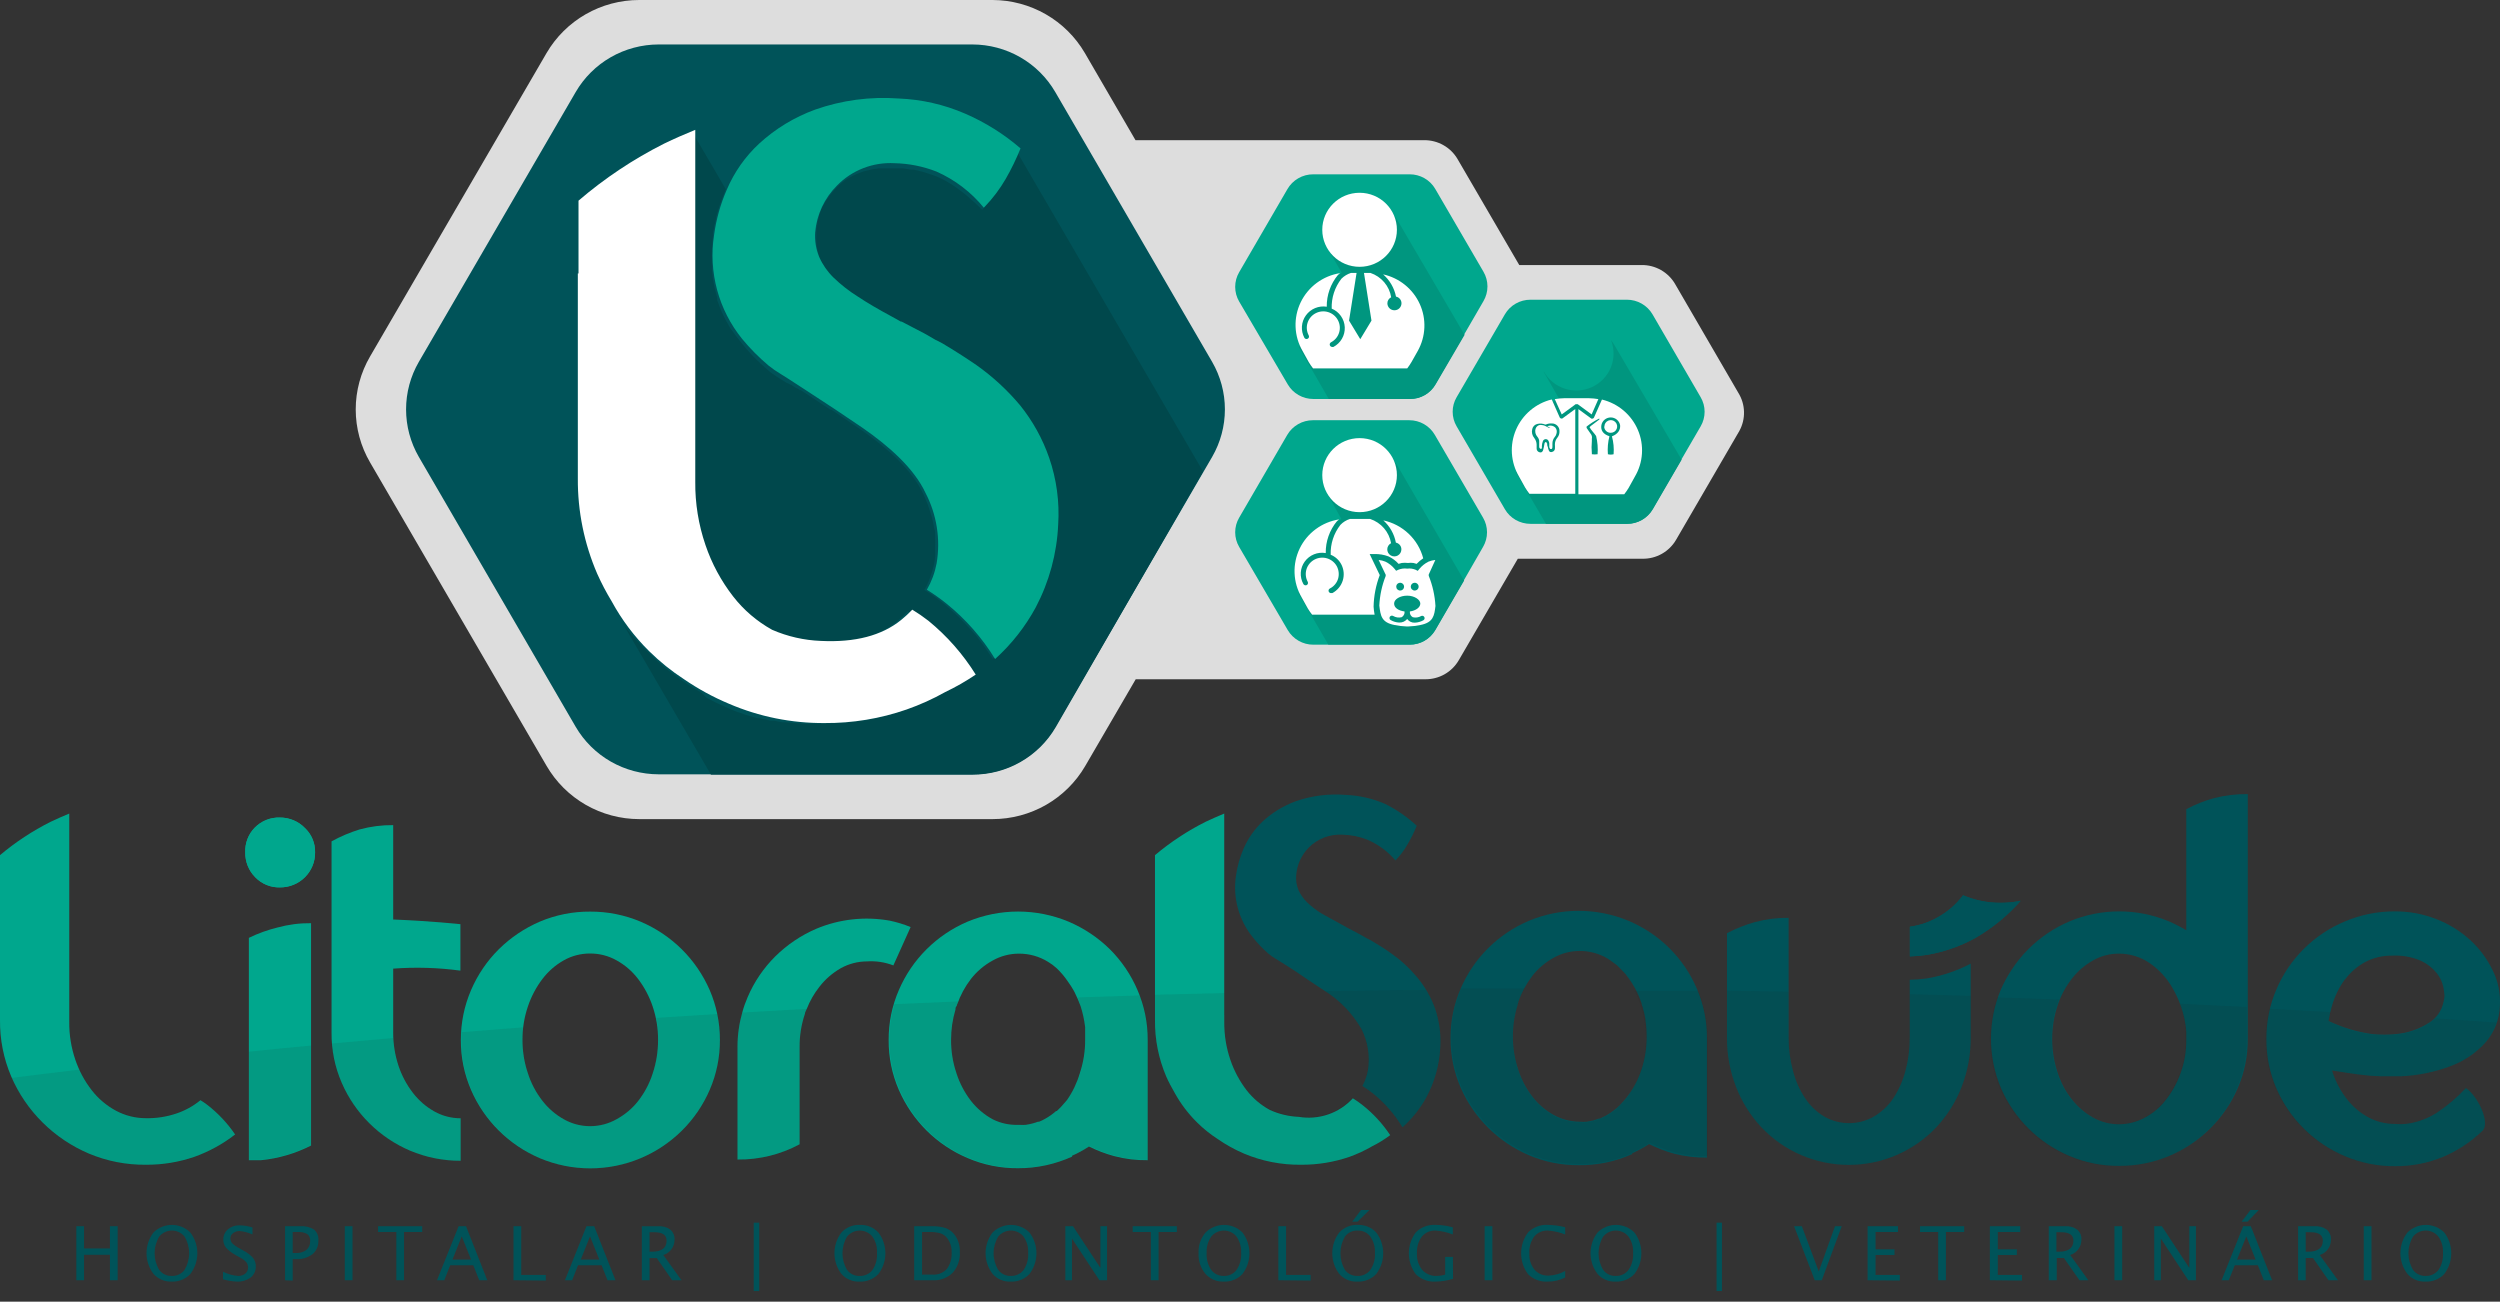 <svg width="121" height="63" viewBox="0 0 121 63" fill="none" xmlns="http://www.w3.org/2000/svg">
<rect x="0" y="0" width="121" height="63" fill="#333333" stroke="none"/>
<path d="M84.134 19.01L81.076 13.748C80.912 13.464 80.674 13.23 80.388 13.068C80.102 12.906 79.778 12.823 79.449 12.828H73.532L70.549 7.705C70.385 7.422 70.148 7.187 69.862 7.026C69.576 6.864 69.252 6.781 68.922 6.785H54.958L52.507 2.566C52.053 1.789 51.403 1.143 50.62 0.693C49.837 0.243 48.949 0.004 48.044 -0H30.934C30.026 0.001 29.134 0.239 28.348 0.689C27.562 1.14 26.909 1.787 26.454 2.566L17.913 17.25C17.457 18.03 17.217 18.916 17.217 19.817C17.217 20.718 17.457 21.604 17.913 22.384L26.454 37.068C26.908 37.849 27.56 38.499 28.346 38.951C29.133 39.403 30.025 39.643 30.934 39.645H48.044C48.951 39.644 49.843 39.406 50.629 38.956C51.415 38.505 52.068 37.858 52.523 37.078L54.969 32.876H68.977C69.306 32.88 69.63 32.797 69.916 32.636C70.202 32.474 70.439 32.239 70.604 31.956L73.462 27.043H79.497C79.827 27.048 80.151 26.965 80.437 26.803C80.723 26.641 80.96 26.406 81.124 26.123L84.183 20.861C84.34 20.576 84.419 20.254 84.41 19.929C84.402 19.604 84.306 19.287 84.134 19.01Z" fill="#DDDDDD"/>
<path d="M92.431 47.42V50.213C92.434 50.758 92.365 51.3 92.225 51.827C92.103 52.297 91.905 52.744 91.64 53.151C91.4 53.509 91.083 53.81 90.712 54.033C90.343 54.248 89.923 54.361 89.495 54.361C89.067 54.361 88.647 54.248 88.277 54.033C87.912 53.81 87.6 53.508 87.366 53.151C87.096 52.746 86.898 52.298 86.781 51.827C86.637 51.301 86.566 50.758 86.569 50.213V44.423C86.02 44.417 85.472 44.486 84.942 44.628C84.472 44.759 84.018 44.94 83.586 45.166V50.208C83.58 51.028 83.729 51.842 84.026 52.607C84.304 53.328 84.718 53.989 85.246 54.555C85.789 55.131 86.445 55.59 87.174 55.904C87.903 56.218 88.689 56.38 89.484 56.38C90.279 56.38 91.065 56.218 91.794 55.904C92.523 55.59 93.179 55.131 93.722 54.555C94.25 53.989 94.664 53.328 94.942 52.607C95.239 51.842 95.388 51.028 95.382 50.208V46.64C94.716 46.989 93.998 47.231 93.256 47.356C92.983 47.395 92.707 47.417 92.431 47.42Z" fill="#005359"/>
<path d="M105.816 39.166V45.026C105.547 44.864 105.268 44.721 104.98 44.596C104.217 44.276 103.398 44.111 102.57 44.111C101.742 44.111 100.922 44.276 100.159 44.596C99.427 44.908 98.761 45.355 98.196 45.914C97.867 46.239 97.576 46.6 97.328 46.99C97.146 47.271 96.986 47.566 96.851 47.872C96.529 48.632 96.363 49.448 96.363 50.272C96.363 51.096 96.529 51.912 96.851 52.672C97.486 54.142 98.667 55.313 100.148 55.944C100.912 56.27 101.736 56.435 102.567 56.428C103.402 56.433 104.229 56.268 104.997 55.944C106.481 55.314 107.665 54.143 108.305 52.672C108.633 51.914 108.799 51.097 108.793 50.272V38.434C108.244 38.428 107.697 38.493 107.166 38.628C106.697 38.756 106.243 38.936 105.816 39.166ZM105.816 49.928V50.315C105.822 50.865 105.73 51.411 105.544 51.929C105.379 52.397 105.139 52.835 104.834 53.226C104.695 53.408 104.537 53.574 104.362 53.721C104.196 53.863 104.014 53.986 103.82 54.087C103.435 54.3 103.002 54.413 102.562 54.415C102.117 54.416 101.68 54.303 101.293 54.087C100.896 53.861 100.547 53.559 100.268 53.199C100.119 53.013 99.988 52.813 99.877 52.602C99.759 52.378 99.661 52.144 99.584 51.903C99.239 50.854 99.239 49.723 99.584 48.674C99.738 48.202 99.973 47.759 100.279 47.367C100.557 47.007 100.905 46.707 101.304 46.484C101.683 46.268 102.113 46.154 102.551 46.156C103.077 46.154 103.591 46.309 104.026 46.602C104.484 46.913 104.865 47.323 105.138 47.802C105.305 48.082 105.443 48.377 105.55 48.685C105.693 49.084 105.782 49.5 105.816 49.922V49.928Z" fill="#005359"/>
<path d="M114.308 52.021C114.616 52.062 114.925 52.086 115.235 52.091H115.29C115.604 52.091 115.913 52.091 116.217 52.091C117.028 52.054 117.827 51.89 118.587 51.607C119.237 51.37 119.82 50.981 120.284 50.471C120.727 49.97 120.979 49.33 120.995 48.663C121.028 48.07 120.905 47.478 120.637 46.947C120.372 46.398 120.004 45.905 119.552 45.494C119.077 45.062 118.525 44.721 117.925 44.488C117.289 44.236 116.609 44.108 115.924 44.111C115.089 44.105 114.262 44.27 113.495 44.596C112.001 45.219 110.812 46.397 110.181 47.878C109.854 48.64 109.688 49.46 109.693 50.288C109.687 51.113 109.853 51.93 110.181 52.688C110.821 54.161 112.007 55.332 113.495 55.96C114.262 56.285 115.089 56.45 115.924 56.444C116.729 56.448 117.525 56.291 118.267 55.981C118.975 55.677 119.62 55.247 120.17 54.711C120.512 54.329 119.964 53.097 119.352 52.661C118.918 53.126 118.43 53.538 117.898 53.888C117.615 54.06 117.311 54.194 116.993 54.286C116.642 54.394 116.273 54.432 115.908 54.399C115.463 54.401 115.025 54.291 114.633 54.082C114.236 53.867 113.887 53.574 113.609 53.221C113.307 52.839 113.072 52.41 112.914 51.951L112.871 51.811C113.267 51.876 113.69 51.94 114.086 51.994L114.308 52.021ZM113.505 47.399C113.768 47.049 114.105 46.761 114.492 46.554C114.889 46.349 115.331 46.245 115.778 46.253C116.259 46.228 116.74 46.314 117.182 46.506C117.476 46.643 117.734 46.845 117.936 47.097C118.093 47.292 118.203 47.521 118.256 47.765C118.286 47.912 118.306 48.061 118.316 48.211C118.295 48.395 118.253 48.575 118.191 48.749C118.069 49.064 117.846 49.331 117.557 49.508C117.089 49.806 116.558 49.99 116.006 50.046C115.604 50.088 115.198 50.088 114.796 50.046C114.07 49.944 113.364 49.731 112.703 49.417C112.738 49.176 112.791 48.939 112.86 48.706C112.994 48.232 113.212 47.785 113.505 47.388V47.399Z" fill="#005359"/>
<path d="M97.8 43.6C97.486 43.663 97.166 43.695 96.846 43.697C96.216 43.701 95.592 43.576 95.013 43.331C94.834 43.569 94.628 43.785 94.4 43.977C94.024 44.289 93.594 44.532 93.131 44.692C92.905 44.767 92.673 44.821 92.437 44.854V46.291C92.715 46.284 92.992 46.258 93.266 46.215C94.08 46.077 94.865 45.804 95.588 45.408C96.42 44.93 97.168 44.319 97.8 43.6Z" fill="#005359"/>
<path d="M97.8 43.6C97.486 43.663 97.166 43.695 96.846 43.697C96.216 43.701 95.592 43.576 95.013 43.331C94.834 43.569 94.628 43.785 94.4 43.977C94.024 44.289 93.594 44.532 93.131 44.692C92.905 44.767 92.673 44.821 92.437 44.854V46.291C92.715 46.284 92.992 46.258 93.266 46.215C94.08 46.077 94.865 45.804 95.588 45.408C96.42 44.93 97.168 44.319 97.8 43.6Z" fill="#005359"/>
<path d="M65.939 53.479C65.792 53.364 65.638 53.256 65.478 53.156C65.153 53.512 64.743 53.781 64.285 53.938C63.827 54.095 63.337 54.135 62.859 54.055C62.375 54.035 61.9 53.921 61.46 53.721C61.024 53.484 60.642 53.159 60.337 52.769C59.994 52.322 59.727 51.822 59.546 51.289C59.347 50.705 59.248 50.092 59.253 49.476V49.142V39.376C58.955 39.505 58.651 39.629 58.353 39.774C57.474 40.215 56.652 40.757 55.901 41.389V43.482V49.368C55.891 50.307 56.075 51.237 56.444 52.102C56.568 52.382 56.709 52.64 56.856 52.898C57.147 53.424 57.512 53.906 57.94 54.329C58.244 54.63 58.579 54.899 58.938 55.131C59.338 55.409 59.765 55.645 60.213 55.836C61.084 56.202 62.022 56.385 62.968 56.374C63.77 56.38 64.569 56.249 65.327 55.987C65.703 55.85 66.065 55.681 66.411 55.481C66.718 55.328 67.01 55.148 67.284 54.943C66.917 54.387 66.463 53.893 65.939 53.479Z" fill="#00A78D"/>
<path d="M10.039 53.479C9.931 53.396 9.819 53.319 9.702 53.248C9.352 53.536 8.952 53.757 8.52 53.899C8.05 54.055 7.557 54.13 7.061 54.12C6.56 54.12 6.066 53.998 5.624 53.764C5.164 53.518 4.761 53.179 4.442 52.769C4.095 52.323 3.826 51.823 3.645 51.289C3.446 50.705 3.347 50.092 3.352 49.476V49.142V39.376C3.054 39.505 2.75 39.629 2.452 39.774C1.574 40.215 0.751 40.757 0 41.389V43.482V49.368C-0.01 50.307 0.174 51.237 0.543 52.102C1.266 53.781 2.614 55.118 4.306 55.836C5.179 56.202 6.119 56.385 7.067 56.374C7.868 56.379 8.664 56.248 9.42 55.987C10.126 55.733 10.787 55.37 11.378 54.91C11.01 54.366 10.558 53.883 10.039 53.479Z" fill="#00A78D"/>
<path d="M12.045 45.392V56.153H12.636C13.48 56.069 14.301 55.828 15.055 55.443V44.682C14.505 44.676 13.958 44.747 13.428 44.892C12.95 45.009 12.487 45.176 12.045 45.392Z" fill="#00A78D"/>
<path d="M13.547 39.57C13.323 39.563 13.1 39.602 12.891 39.685C12.683 39.768 12.494 39.892 12.337 40.051C12.18 40.21 12.057 40.399 11.977 40.607C11.897 40.815 11.861 41.037 11.871 41.259C11.867 41.481 11.908 41.702 11.991 41.908C12.073 42.114 12.197 42.301 12.354 42.459C12.508 42.619 12.693 42.745 12.898 42.829C13.104 42.914 13.325 42.954 13.547 42.949C13.771 42.951 13.994 42.909 14.201 42.825C14.409 42.741 14.598 42.616 14.756 42.459C14.915 42.302 15.04 42.114 15.125 41.908C15.21 41.703 15.252 41.482 15.25 41.259C15.256 41.039 15.215 40.819 15.13 40.616C15.045 40.412 14.918 40.228 14.757 40.076C14.6 39.914 14.412 39.786 14.204 39.7C13.996 39.613 13.773 39.569 13.547 39.57Z" fill="#00A78D"/>
<path d="M19.99 52.903C19.681 52.505 19.442 52.057 19.285 51.58C19.113 51.058 19.027 50.513 19.03 49.965V46.882C20.115 46.8 21.206 46.833 22.284 46.979V44.73C22.284 44.73 20.82 44.574 19.03 44.504V39.936C18.481 39.93 17.933 40.001 17.403 40.145C16.933 40.291 16.478 40.484 16.047 40.721V49.992C16.04 50.825 16.208 51.65 16.541 52.413C17.18 53.884 18.361 55.056 19.843 55.69C20.619 56.017 21.453 56.184 22.295 56.18V54.125C21.846 54.126 21.405 54.011 21.015 53.791C20.617 53.566 20.269 53.264 19.99 52.903Z" fill="#00A78D"/>
<path d="M32.994 45.941C32.42 45.375 31.743 44.922 30.999 44.606C30.23 44.283 29.404 44.118 28.569 44.122C27.731 44.115 26.9 44.28 26.129 44.606C25.389 44.924 24.716 45.377 24.144 45.941C23.572 46.509 23.116 47.181 22.799 47.921C22.471 48.683 22.304 49.503 22.305 50.331C22.3 51.163 22.468 51.988 22.799 52.752C23.441 54.236 24.633 55.419 26.129 56.056C26.901 56.381 27.731 56.548 28.569 56.548C29.408 56.548 30.238 56.381 31.01 56.056C32.511 55.424 33.708 54.24 34.35 52.752C34.681 51.988 34.849 51.163 34.844 50.331C34.846 49.503 34.678 48.683 34.35 47.921C34.028 47.182 33.568 46.51 32.994 45.941ZM31.59 51.956C31.436 52.439 31.197 52.89 30.885 53.291C30.601 53.653 30.244 53.953 29.838 54.173C29.451 54.391 29.014 54.506 28.569 54.507C28.12 54.509 27.679 54.394 27.289 54.173C26.887 53.948 26.534 53.644 26.253 53.28C25.941 52.88 25.703 52.428 25.549 51.945C25.374 51.425 25.286 50.88 25.288 50.331C25.285 49.782 25.373 49.237 25.549 48.717C25.709 48.237 25.947 47.786 26.253 47.383C26.532 47.014 26.885 46.706 27.289 46.479C27.679 46.259 28.121 46.146 28.569 46.15C29.014 46.149 29.451 46.262 29.838 46.479C30.247 46.704 30.604 47.012 30.885 47.383C31.192 47.786 31.43 48.237 31.59 48.717C31.766 49.237 31.854 49.782 31.85 50.331C31.853 50.883 31.765 51.432 31.59 51.956Z" fill="#00A78D"/>
<path d="M55.056 47.921C54.741 47.182 54.286 46.51 53.716 45.941C53.139 45.375 52.461 44.923 51.715 44.606C50.942 44.285 50.113 44.119 49.275 44.119C48.437 44.119 47.607 44.285 46.834 44.606C45.335 45.244 44.142 46.431 43.504 47.921C43.174 48.682 43.006 49.503 43.011 50.331C43.004 51.164 43.172 51.988 43.504 52.753C43.824 53.487 44.28 54.155 44.849 54.722C45.419 55.287 46.093 55.738 46.834 56.051C47.604 56.382 48.436 56.549 49.275 56.541C49.734 56.543 50.193 56.494 50.641 56.395C51.07 56.3 51.488 56.161 51.889 55.981V55.938C52.173 55.811 52.447 55.661 52.707 55.492C53.096 55.685 53.503 55.84 53.922 55.954C54.453 56.095 55 56.162 55.549 56.153V50.331C55.554 49.503 55.386 48.682 55.056 47.921ZM51.645 53.237L51.525 53.377C51.408 53.519 51.282 53.652 51.146 53.775H51.113C50.947 53.922 50.765 54.05 50.571 54.157C50.481 54.209 50.386 54.255 50.289 54.292H50.234C50.153 54.323 50.07 54.35 49.985 54.372C49.941 54.386 49.895 54.396 49.849 54.405L49.654 54.442C49.539 54.45 49.423 54.45 49.307 54.442C48.87 54.462 48.434 54.37 48.044 54.173C47.635 53.95 47.277 53.646 46.992 53.28C46.683 52.878 46.446 52.427 46.292 51.946C46.116 51.425 46.028 50.88 46.032 50.331C46.031 49.836 46.102 49.343 46.243 48.868C46.243 48.814 46.243 48.755 46.292 48.701C46.341 48.647 46.292 48.642 46.33 48.61C46.483 48.168 46.706 47.754 46.992 47.383C47.277 47.017 47.635 46.713 48.044 46.49C48.431 46.272 48.868 46.157 49.312 46.156C49.813 46.153 50.304 46.291 50.728 46.554C50.876 46.642 51.014 46.745 51.14 46.861C51.344 47.054 51.526 47.268 51.682 47.501C51.781 47.636 51.871 47.776 51.954 47.921L52.008 48.018C52.118 48.238 52.216 48.464 52.301 48.696C52.408 49.03 52.483 49.374 52.523 49.723C52.523 49.783 52.523 49.842 52.523 49.901C52.526 49.913 52.526 49.926 52.523 49.939C52.523 50.062 52.523 50.191 52.523 50.321C52.526 50.869 52.44 51.414 52.268 51.935C52.132 52.399 51.922 52.839 51.645 53.237Z" fill="#00A78D"/>
<path d="M82.127 47.851C81.497 46.371 80.31 45.194 78.819 44.568C78.055 44.249 77.235 44.084 76.406 44.084C75.577 44.084 74.757 44.249 73.993 44.568C73.26 44.881 72.594 45.328 72.03 45.887C71.462 46.45 71.009 47.117 70.695 47.851C70.369 48.605 70.203 49.419 70.207 50.24C70.201 51.065 70.367 51.882 70.695 52.639C71.335 54.106 72.514 55.276 73.993 55.911C74.757 56.237 75.58 56.402 76.411 56.395C77.303 56.406 78.186 56.223 78.998 55.857V55.819C79.281 55.689 79.555 55.54 79.817 55.373C80.2 55.567 80.602 55.722 81.016 55.836C81.538 55.97 82.076 56.035 82.615 56.029V50.261C82.623 49.433 82.457 48.612 82.127 47.851ZM78.743 53.097L78.629 53.237C78.513 53.377 78.386 53.508 78.25 53.63C78.082 53.772 77.9 53.898 77.708 54.006L77.431 54.141H77.377L77.127 54.227L76.992 54.254L76.802 54.291C76.686 54.3 76.57 54.3 76.455 54.291C76.015 54.286 75.582 54.174 75.197 53.963C74.801 53.744 74.454 53.447 74.177 53.091C73.87 52.696 73.635 52.25 73.483 51.773C73.309 51.253 73.221 50.707 73.223 50.159C73.223 49.641 73.302 49.126 73.456 48.631C73.456 48.604 73.456 48.572 73.483 48.545V48.496C73.641 48.044 73.869 47.619 74.161 47.237C74.442 46.876 74.794 46.576 75.197 46.355C75.581 46.139 76.014 46.026 76.455 46.026C76.93 46.024 77.397 46.15 77.805 46.392C77.903 46.454 77.997 46.52 78.087 46.592C78.154 46.633 78.217 46.68 78.277 46.731C78.342 46.791 78.402 46.855 78.461 46.92C78.521 46.984 78.608 47.065 78.678 47.146L78.841 47.366C78.937 47.499 79.026 47.638 79.107 47.781L79.161 47.877C79.273 48.093 79.369 48.316 79.448 48.545C79.448 48.609 79.486 48.679 79.503 48.744C79.559 48.933 79.604 49.125 79.638 49.319C79.638 49.319 79.638 49.352 79.638 49.368C79.678 49.632 79.698 49.898 79.698 50.164C79.702 50.713 79.616 51.258 79.443 51.779C79.289 52.255 79.052 52.701 78.743 53.097Z" fill="#005359"/>
<path d="M68.591 47.302C68.224 46.861 67.799 46.47 67.328 46.14C67.013 45.914 66.693 45.715 66.363 45.521L66.238 45.456L66.151 45.413L65.831 45.23C65.565 45.085 65.365 44.978 65.202 44.897L64.931 44.746C64.562 44.553 64.237 44.359 63.955 44.208C63.705 44.054 63.472 43.874 63.261 43.67C63.087 43.502 62.947 43.303 62.849 43.084C62.755 42.861 62.716 42.619 62.735 42.379C62.769 41.864 62.988 41.379 63.353 41.012C63.565 40.802 63.82 40.638 64.1 40.532C64.38 40.427 64.68 40.381 64.98 40.399C65.391 40.408 65.796 40.49 66.178 40.641C66.706 40.865 67.172 41.21 67.539 41.647C67.774 41.404 67.976 41.133 68.141 40.84C68.304 40.559 68.447 40.268 68.57 39.968C68.11 39.539 67.59 39.18 67.024 38.903C66.421 38.643 65.773 38.497 65.115 38.472C64.303 38.408 63.487 38.513 62.718 38.779C62.125 38.995 61.581 39.326 61.118 39.753C60.723 40.126 60.407 40.574 60.191 41.071C60.009 41.489 59.885 41.928 59.822 42.379C59.742 42.904 59.773 43.44 59.912 43.953C60.051 44.466 60.296 44.945 60.63 45.36C60.858 45.648 61.112 45.915 61.39 46.156C61.5 46.248 61.618 46.33 61.742 46.404C61.889 46.49 62.621 46.941 63.272 47.399L64.085 47.937C64.836 48.402 65.459 49.046 65.896 49.809C66.21 50.429 66.318 51.132 66.205 51.816C66.157 52.076 66.067 52.327 65.94 52.559C66.128 52.677 66.309 52.807 66.482 52.947C67.038 53.401 67.512 53.947 67.881 54.561C68.355 54.138 68.751 53.637 69.052 53.081C69.443 52.345 69.666 51.533 69.709 50.703C69.75 50.053 69.662 49.402 69.448 48.787C69.25 48.247 68.96 47.745 68.591 47.302Z" fill="#005359"/>
<path d="M13.547 39.57C13.323 39.563 13.1 39.602 12.891 39.685C12.683 39.768 12.494 39.892 12.337 40.051C12.18 40.21 12.057 40.399 11.977 40.607C11.897 40.815 11.861 41.037 11.871 41.259C11.867 41.481 11.908 41.702 11.991 41.908C12.073 42.114 12.197 42.301 12.354 42.459C12.508 42.619 12.693 42.745 12.898 42.829C13.104 42.914 13.325 42.954 13.547 42.949C13.771 42.951 13.994 42.909 14.201 42.825C14.409 42.741 14.598 42.616 14.756 42.459C14.915 42.302 15.04 42.114 15.125 41.908C15.21 41.703 15.252 41.482 15.25 41.259C15.256 41.039 15.215 40.819 15.13 40.616C15.045 40.412 14.918 40.228 14.757 40.076C14.6 39.914 14.412 39.786 14.204 39.7C13.996 39.613 13.773 39.569 13.547 39.57Z" fill="#00A78D"/>
<path d="M43.054 44.558C41.861 44.346 40.63 44.483 39.513 44.95C38.773 45.268 38.1 45.721 37.528 46.285C36.958 46.85 36.504 47.519 36.189 48.254C36.084 48.495 35.996 48.743 35.928 48.997C35.774 49.54 35.695 50.101 35.695 50.665V56.121C36.744 56.135 37.779 55.881 38.7 55.384V50.676C38.696 50.127 38.784 49.582 38.96 49.061C38.96 48.981 39.02 48.905 39.047 48.83C39.198 48.443 39.407 48.081 39.665 47.754C39.946 47.392 40.296 47.089 40.695 46.861C41.08 46.647 41.513 46.534 41.953 46.532C42.391 46.502 42.83 46.568 43.239 46.726L44.074 44.87C43.745 44.735 43.403 44.63 43.054 44.558Z" fill="#00A78D"/>
<g style="mix-blend-mode:multiply" opacity="0.1">
<path d="M52.311 48.717C52.419 49.052 52.494 49.396 52.534 49.745C52.534 49.804 52.534 49.863 52.534 49.922C52.536 49.935 52.536 49.948 52.534 49.96C52.534 50.084 52.534 50.213 52.534 50.342C52.536 50.89 52.45 51.435 52.279 51.956C52.127 52.416 51.902 52.848 51.612 53.237L51.492 53.377C51.376 53.519 51.249 53.651 51.113 53.775H51.08C50.914 53.922 50.732 54.05 50.538 54.157C50.448 54.209 50.354 54.254 50.256 54.291H50.202C50.12 54.323 50.037 54.35 49.952 54.372C49.908 54.386 49.862 54.396 49.817 54.404L49.622 54.442C49.506 54.45 49.39 54.45 49.275 54.442C48.848 54.457 48.424 54.364 48.043 54.173C47.635 53.95 47.277 53.646 46.991 53.28C46.683 52.878 46.446 52.427 46.292 51.946C46.116 51.425 46.028 50.88 46.032 50.331C46.031 49.836 46.102 49.343 46.243 48.868C46.243 48.814 46.243 48.755 46.292 48.701C46.341 48.647 46.292 48.642 46.33 48.609C46.368 48.577 46.368 48.518 46.389 48.469L43.293 48.604C43.132 49.16 43.05 49.736 43.049 50.315C43.042 51.148 43.21 51.972 43.542 52.736C43.862 53.471 44.318 54.139 44.887 54.706C45.457 55.271 46.131 55.722 46.872 56.035C47.642 56.365 48.473 56.532 49.312 56.525C49.772 56.526 50.23 56.478 50.679 56.379C51.108 56.283 51.526 56.145 51.926 55.965V55.922C52.211 55.794 52.484 55.645 52.745 55.475C53.134 55.669 53.541 55.824 53.96 55.938C54.49 56.078 55.038 56.145 55.587 56.137V50.331C55.588 49.596 55.453 48.867 55.191 48.179L52.165 48.276C52.192 48.416 52.257 48.561 52.311 48.717Z" fill="#1D1D1B"/>
</g>
<g style="mix-blend-mode:multiply" opacity="0.1">
<path d="M31.85 50.331C31.852 50.88 31.764 51.425 31.59 51.946C31.436 52.428 31.197 52.88 30.885 53.28C30.602 53.646 30.245 53.95 29.838 54.173C29.451 54.391 29.014 54.506 28.569 54.507C28.12 54.509 27.679 54.394 27.289 54.173C26.887 53.948 26.534 53.644 26.254 53.28C25.941 52.88 25.703 52.428 25.549 51.946C25.374 51.425 25.286 50.88 25.288 50.331C25.29 50.128 25.302 49.925 25.326 49.723L22.327 49.96C22.327 50.084 22.327 50.208 22.327 50.331C22.322 51.164 22.49 51.988 22.821 52.753C23.463 54.237 24.655 55.419 26.151 56.056C26.922 56.381 27.752 56.548 28.591 56.548C29.429 56.548 30.259 56.381 31.031 56.056C32.533 55.424 33.73 54.24 34.372 52.753C34.866 51.593 34.993 50.311 34.735 49.078L31.769 49.266C31.832 49.617 31.859 49.974 31.85 50.331Z" fill="#1D1D1B"/>
</g>
<g style="mix-blend-mode:multiply" opacity="0.1">
<path d="M16.514 52.387C17.154 53.872 18.346 55.056 19.844 55.69C20.619 56.017 21.453 56.184 22.295 56.18V54.125C21.846 54.126 21.405 54.011 21.015 53.791C20.615 53.565 20.263 53.264 19.979 52.903C19.67 52.505 19.432 52.057 19.274 51.58C19.132 51.146 19.049 50.695 19.03 50.24L16.037 50.509C16.089 51.157 16.25 51.791 16.514 52.387Z" fill="#1D1D1B"/>
</g>
<g style="mix-blend-mode:multiply" opacity="0.1">
<path d="M2.056 54.356C2.701 54.995 3.463 55.506 4.301 55.863C5.174 56.228 6.114 56.411 7.061 56.401C7.863 56.406 8.659 56.275 9.415 56.013C10.121 55.76 10.782 55.396 11.373 54.937C11.012 54.372 10.561 53.869 10.039 53.447C9.931 53.363 9.819 53.286 9.702 53.215C9.353 53.503 8.952 53.724 8.52 53.866C8.05 54.023 7.557 54.097 7.061 54.087C6.56 54.088 6.067 53.966 5.624 53.732C5.164 53.486 4.762 53.147 4.442 52.736C4.209 52.437 4.013 52.112 3.856 51.768C2.772 51.897 1.66 52.032 0.575 52.171C0.93 52.984 1.431 53.724 2.056 54.356Z" fill="#1D1D1B"/>
</g>
<g style="mix-blend-mode:multiply" opacity="0.1">
<path d="M12.045 50.902V56.132H12.636C13.48 56.047 14.301 55.806 15.055 55.422V50.606C14.046 50.697 13.043 50.799 12.045 50.902Z" fill="#1D1D1B"/>
</g>
<g style="mix-blend-mode:multiply" opacity="0.1">
<path d="M35.928 49.008C35.774 49.55 35.695 50.112 35.695 50.676V56.132C36.744 56.146 37.779 55.892 38.7 55.395V50.676C38.696 50.127 38.784 49.582 38.96 49.062C38.96 48.981 39.02 48.905 39.047 48.83L35.928 49.008Z" fill="#1D1D1B"/>
</g>
<g style="mix-blend-mode:multiply" opacity="0.1">
<path d="M59.269 49.142V48.066L55.896 48.147V49.39C55.885 50.328 56.07 51.259 56.438 52.123C56.563 52.403 56.704 52.661 56.851 52.92C57.142 53.445 57.507 53.927 57.935 54.351C58.239 54.652 58.573 54.92 58.933 55.153C59.333 55.43 59.76 55.666 60.208 55.858C61.079 56.223 62.017 56.406 62.962 56.396C63.765 56.401 64.563 56.27 65.322 56.008C65.697 55.871 66.06 55.702 66.406 55.502C66.713 55.35 67.005 55.17 67.279 54.964C66.915 54.385 66.457 53.868 65.924 53.436C65.776 53.321 65.622 53.213 65.463 53.113C65.137 53.469 64.727 53.738 64.269 53.895C63.811 54.052 63.321 54.092 62.843 54.012C62.359 53.992 61.884 53.878 61.444 53.678C61.008 53.441 60.626 53.116 60.321 52.726C59.978 52.279 59.711 51.779 59.53 51.246C59.331 50.662 59.232 50.049 59.237 49.433V49.099L59.269 49.142Z" fill="#1D1D1B"/>
</g>
<g style="mix-blend-mode:multiply" opacity="0.1">
<path d="M65.885 49.815C66.199 50.435 66.308 51.137 66.195 51.822C66.149 52.079 66.063 52.328 65.94 52.559C66.128 52.678 66.309 52.807 66.482 52.947C67.038 53.401 67.512 53.947 67.881 54.561C68.355 54.138 68.751 53.638 69.053 53.081C69.443 52.345 69.667 51.533 69.709 50.703C69.75 50.053 69.662 49.402 69.448 48.787C69.336 48.486 69.198 48.194 69.036 47.916C67.409 47.916 65.782 47.948 64.128 47.975C64.861 48.431 65.465 49.065 65.885 49.815Z" fill="#1D1D1B"/>
</g>
<g style="mix-blend-mode:multiply" opacity="0.1">
<path d="M79.118 47.969C79.23 48.184 79.326 48.407 79.405 48.636C79.405 48.701 79.443 48.771 79.459 48.835C79.515 49.025 79.561 49.217 79.595 49.411C79.595 49.411 79.595 49.443 79.595 49.459C79.635 49.723 79.655 49.989 79.655 50.256C79.659 50.804 79.573 51.349 79.4 51.87C79.251 52.325 79.028 52.752 78.738 53.135L78.624 53.274C78.507 53.414 78.381 53.546 78.245 53.667C78.077 53.81 77.895 53.936 77.702 54.044L77.426 54.178H77.371L77.122 54.264L76.986 54.291L76.797 54.329C76.681 54.337 76.565 54.337 76.45 54.329C76.009 54.324 75.577 54.211 75.191 54.001C74.796 53.782 74.449 53.485 74.172 53.129C73.864 52.733 73.629 52.287 73.478 51.811C73.304 51.29 73.216 50.745 73.217 50.197C73.218 49.678 73.296 49.163 73.451 48.669C73.451 48.642 73.451 48.609 73.478 48.582V48.534C73.562 48.297 73.665 48.066 73.787 47.845H70.712C70.401 48.583 70.243 49.375 70.246 50.175C70.239 51 70.405 51.817 70.734 52.575C71.373 54.042 72.552 55.212 74.031 55.846C74.795 56.172 75.618 56.337 76.45 56.331C77.341 56.342 78.224 56.158 79.036 55.793V55.755C79.319 55.624 79.593 55.475 79.855 55.308C80.238 55.502 80.64 55.657 81.054 55.771C81.576 55.906 82.114 55.971 82.654 55.965V50.261C82.655 49.471 82.5 48.689 82.198 47.958H79.123L79.118 47.969Z" fill="#1D1D1B"/>
</g>
<g style="mix-blend-mode:multiply" opacity="0.1">
<path d="M92.431 48.12V50.213C92.434 50.758 92.365 51.3 92.225 51.827C92.103 52.297 91.905 52.743 91.64 53.151C91.4 53.509 91.083 53.81 90.712 54.033C90.343 54.248 89.923 54.361 89.495 54.361C89.067 54.361 88.647 54.248 88.277 54.033C87.912 53.809 87.6 53.508 87.366 53.151C87.096 52.746 86.898 52.298 86.781 51.827C86.637 51.301 86.566 50.758 86.569 50.213V47.996L83.592 47.953V50.213C83.585 51.033 83.734 51.847 84.031 52.613C84.309 53.333 84.723 53.994 85.251 54.56C85.794 55.136 86.45 55.596 87.179 55.909C87.908 56.223 88.695 56.385 89.489 56.385C90.284 56.385 91.07 56.223 91.799 55.909C92.528 55.596 93.185 55.136 93.728 54.56C94.255 53.994 94.669 53.333 94.948 52.613C95.245 51.847 95.394 51.033 95.387 50.213V48.2L92.431 48.12Z" fill="#1D1D1B"/>
</g>
<g style="mix-blend-mode:multiply" opacity="0.1">
<path d="M105.528 48.583C105.529 48.6 105.529 48.618 105.528 48.636C105.67 49.052 105.754 49.484 105.778 49.922V50.31C105.784 50.859 105.692 51.406 105.506 51.924C105.341 52.391 105.101 52.829 104.796 53.221C104.657 53.402 104.499 53.568 104.324 53.716C104.158 53.857 103.976 53.98 103.782 54.082C103.397 54.295 102.964 54.407 102.524 54.41C102.079 54.411 101.642 54.298 101.255 54.082C100.858 53.855 100.509 53.554 100.23 53.194C100.081 53.008 99.95 52.807 99.839 52.597C99.721 52.373 99.623 52.138 99.546 51.897C99.201 50.848 99.201 49.718 99.546 48.669C99.579 48.572 99.617 48.475 99.655 48.378L96.656 48.276C96.149 49.715 96.199 51.289 96.797 52.694C97.432 54.163 98.613 55.335 100.094 55.965C100.858 56.292 101.681 56.457 102.513 56.449C103.348 56.455 104.175 56.29 104.942 55.965C106.427 55.335 107.611 54.164 108.251 52.694C108.579 51.936 108.745 51.118 108.739 50.294V48.739L105.528 48.583Z" fill="#1D1D1B"/>
</g>
<g style="mix-blend-mode:multiply" opacity="0.1">
<path d="M114.308 52.021C114.616 52.062 114.925 52.086 115.235 52.091H115.29C115.604 52.091 115.913 52.091 116.217 52.091C117.028 52.054 117.827 51.89 118.587 51.607C119.237 51.37 119.82 50.98 120.284 50.471C120.53 50.184 120.714 49.851 120.827 49.492L117.855 49.288C117.766 49.379 117.667 49.462 117.562 49.535C117.095 49.832 116.563 50.017 116.011 50.073C115.609 50.115 115.204 50.115 114.802 50.073C114.075 49.971 113.37 49.758 112.708 49.444C112.708 49.288 112.763 49.137 112.795 48.986L109.834 48.825C109.509 50.113 109.616 51.471 110.138 52.694C110.777 54.166 111.964 55.338 113.451 55.965C114.219 56.29 115.046 56.455 115.881 56.449C116.685 56.453 117.482 56.296 118.224 55.986C118.947 55.686 119.607 55.253 120.17 54.711C120.512 54.329 119.964 53.097 119.352 52.661C118.918 53.126 118.43 53.538 117.898 53.888C117.615 54.06 117.311 54.194 116.993 54.286C116.642 54.394 116.273 54.432 115.908 54.399C115.463 54.401 115.025 54.291 114.633 54.082C114.236 53.867 113.887 53.574 113.609 53.221C113.307 52.839 113.072 52.41 112.914 51.951L112.871 51.811C113.267 51.876 113.69 51.94 114.086 51.994L114.308 52.021Z" fill="#1D1D1B"/>
</g>
<path d="M3.694 61.964V59.349H4.068V60.425H5.321V59.349H5.695V61.964H5.321V60.732H4.068V61.964H3.694Z" fill="#005359"/>
<path d="M8.309 62.029C8.142 62.035 7.977 62.004 7.824 61.939C7.671 61.874 7.535 61.776 7.425 61.652C7.209 61.364 7.092 61.014 7.092 60.654C7.092 60.294 7.209 59.944 7.425 59.656C7.542 59.538 7.681 59.445 7.835 59.382C7.988 59.318 8.153 59.285 8.319 59.285C8.486 59.285 8.651 59.318 8.804 59.382C8.958 59.445 9.097 59.538 9.214 59.656C9.433 59.945 9.551 60.296 9.551 60.657C9.551 61.018 9.433 61.369 9.214 61.658C9.1 61.781 8.959 61.879 8.803 61.943C8.646 62.007 8.478 62.036 8.309 62.029ZM8.309 61.754C8.429 61.761 8.548 61.737 8.657 61.687C8.766 61.636 8.86 61.559 8.932 61.464C9.078 61.219 9.155 60.941 9.155 60.657C9.155 60.373 9.078 60.094 8.932 59.85C8.859 59.759 8.765 59.685 8.659 59.635C8.553 59.584 8.437 59.558 8.319 59.558C8.202 59.558 8.086 59.584 7.98 59.635C7.874 59.685 7.78 59.759 7.707 59.85C7.56 60.094 7.483 60.373 7.483 60.657C7.483 60.941 7.56 61.22 7.707 61.464C7.776 61.558 7.867 61.635 7.973 61.685C8.079 61.736 8.196 61.76 8.314 61.754H8.309Z" fill="#005359"/>
<path d="M11.476 62.029C11.244 62.02 11.014 61.983 10.793 61.916V61.55C11.02 61.667 11.269 61.736 11.525 61.755C11.654 61.759 11.781 61.717 11.883 61.636C11.954 61.567 11.998 61.474 12.006 61.375C12.014 61.276 11.986 61.178 11.926 61.098C11.836 60.995 11.725 60.913 11.601 60.856L11.422 60.754C11.243 60.661 11.082 60.539 10.944 60.393C10.854 60.282 10.806 60.143 10.809 60C10.806 59.906 10.825 59.812 10.863 59.725C10.902 59.639 10.959 59.562 11.031 59.5C11.182 59.371 11.375 59.303 11.573 59.306C11.793 59.308 12.01 59.342 12.219 59.408V59.748C12.022 59.658 11.811 59.602 11.595 59.581C11.479 59.579 11.366 59.617 11.275 59.688C11.236 59.718 11.204 59.756 11.182 59.8C11.161 59.844 11.15 59.892 11.15 59.941C11.151 60.029 11.184 60.113 11.243 60.178C11.343 60.272 11.456 60.352 11.579 60.415L11.769 60.522C11.949 60.612 12.111 60.734 12.246 60.883C12.338 61.001 12.386 61.148 12.381 61.297C12.384 61.4 12.362 61.503 12.318 61.596C12.274 61.689 12.208 61.771 12.127 61.835C11.938 61.971 11.709 62.039 11.476 62.029Z" fill="#005359"/>
<path d="M13.797 61.965V59.349H14.513C14.754 59.329 14.995 59.386 15.201 59.511C15.276 59.578 15.334 59.662 15.37 59.755C15.406 59.849 15.419 59.95 15.408 60.049C15.415 60.173 15.392 60.297 15.342 60.411C15.292 60.525 15.216 60.626 15.12 60.705C14.895 60.874 14.616 60.958 14.334 60.942H14.166V61.981L13.797 61.965ZM14.166 60.646H14.318C14.502 60.657 14.684 60.603 14.833 60.495C14.893 60.442 14.941 60.375 14.972 60.3C15.002 60.226 15.016 60.145 15.012 60.065C15.018 60.001 15.009 59.937 14.984 59.878C14.96 59.819 14.921 59.767 14.871 59.726C14.726 59.65 14.562 59.616 14.399 59.629H14.166V60.646Z" fill="#005359"/>
<path d="M16.687 61.964V59.349H17.061V61.964H16.687Z" fill="#005359"/>
<path d="M19.182 61.964V59.629H18.298V59.349H20.435V59.629H19.556V61.964H19.182Z" fill="#005359"/>
<path d="M23.195 61.964L22.907 61.238H21.79L21.503 61.964H21.15L22.197 59.349H22.555L23.585 61.964H23.195ZM22.799 60.964L22.349 59.839L21.899 60.964H22.799Z" fill="#005359"/>
<path d="M24.854 61.964V59.349H25.228V61.706H26.416V61.98L24.854 61.964Z" fill="#005359"/>
<path d="M29.404 61.964L29.117 61.238H27.978L27.691 61.964H27.343L28.385 59.349H28.759L29.789 61.964H29.404ZM29.008 60.964L28.558 59.839L28.108 60.964H29.008Z" fill="#005359"/>
<path d="M31.064 61.965V59.35H31.861C32.07 59.335 32.278 59.394 32.447 59.516C32.515 59.577 32.568 59.652 32.603 59.736C32.638 59.82 32.653 59.91 32.648 60.001C32.649 60.166 32.598 60.327 32.5 60.461C32.402 60.595 32.264 60.694 32.105 60.743L32.984 61.965H32.534L31.785 60.889H31.438V61.965H31.064ZM31.438 60.582H31.558C32.029 60.582 32.263 60.399 32.263 60.044C32.263 59.775 32.067 59.64 31.671 59.64H31.438V60.582Z" fill="#005359"/>
<path d="M36.481 62.486V59.177H36.747V62.486H36.481Z" fill="#005359"/>
<path d="M41.601 62.029C41.435 62.037 41.27 62.008 41.117 61.942C40.965 61.877 40.83 61.778 40.722 61.653C40.505 61.365 40.387 61.014 40.387 60.654C40.387 60.294 40.505 59.944 40.722 59.656C40.835 59.533 40.973 59.436 41.128 59.371C41.282 59.307 41.45 59.278 41.617 59.285C41.785 59.278 41.953 59.308 42.108 59.372C42.264 59.436 42.403 59.533 42.517 59.656C42.736 59.945 42.853 60.296 42.853 60.657C42.853 61.018 42.736 61.369 42.517 61.658C42.401 61.782 42.259 61.88 42.1 61.944C41.942 62.008 41.772 62.037 41.601 62.029ZM41.601 61.755C41.722 61.761 41.842 61.737 41.952 61.687C42.061 61.636 42.157 61.56 42.23 61.464C42.39 61.222 42.466 60.935 42.447 60.646C42.465 60.364 42.386 60.083 42.224 59.85C42.151 59.759 42.057 59.686 41.951 59.635C41.845 59.585 41.729 59.559 41.612 59.559C41.494 59.559 41.378 59.585 41.272 59.635C41.166 59.686 41.072 59.759 40.999 59.85C40.852 60.094 40.775 60.373 40.775 60.657C40.775 60.941 40.852 61.22 40.999 61.464C41.068 61.558 41.16 61.634 41.266 61.685C41.372 61.736 41.489 61.76 41.606 61.755H41.601Z" fill="#005359"/>
<path d="M44.247 61.964V59.349H45.126C45.341 59.345 45.555 59.374 45.76 59.435C45.923 59.497 46.067 59.599 46.178 59.731C46.372 59.978 46.471 60.285 46.455 60.598C46.467 60.78 46.442 60.962 46.382 61.135C46.323 61.308 46.229 61.467 46.107 61.604C45.98 61.729 45.826 61.825 45.658 61.888C45.49 61.95 45.31 61.976 45.131 61.964H44.247ZM44.627 61.69H45.104C45.239 61.703 45.374 61.686 45.5 61.638C45.626 61.59 45.74 61.514 45.831 61.416C45.993 61.186 46.073 60.91 46.059 60.63C46.073 60.37 45.992 60.114 45.831 59.909C45.747 59.805 45.634 59.728 45.505 59.688C45.318 59.64 45.124 59.62 44.931 59.629H44.627V61.69Z" fill="#005359"/>
<path d="M48.916 62.029C48.751 62.037 48.585 62.007 48.433 61.942C48.281 61.877 48.146 61.778 48.038 61.652C47.82 61.364 47.702 61.014 47.702 60.654C47.702 60.294 47.82 59.944 48.038 59.656C48.155 59.538 48.294 59.445 48.448 59.382C48.602 59.318 48.766 59.285 48.933 59.285C49.099 59.285 49.264 59.318 49.418 59.382C49.571 59.445 49.711 59.538 49.828 59.656C50.046 59.945 50.164 60.296 50.164 60.657C50.164 61.018 50.046 61.369 49.828 61.658C49.712 61.782 49.571 61.88 49.414 61.944C49.256 62.008 49.087 62.037 48.916 62.029ZM48.916 61.754C49.037 61.76 49.157 61.736 49.267 61.686C49.377 61.635 49.472 61.559 49.546 61.464C49.705 61.222 49.782 60.935 49.763 60.646C49.78 60.363 49.702 60.083 49.54 59.85C49.467 59.759 49.373 59.685 49.267 59.635C49.161 59.584 49.045 59.558 48.927 59.558C48.81 59.558 48.694 59.584 48.588 59.635C48.481 59.685 48.388 59.759 48.315 59.85C48.168 60.094 48.09 60.373 48.09 60.657C48.09 60.941 48.168 61.22 48.315 61.464C48.384 61.558 48.476 61.634 48.582 61.684C48.688 61.735 48.804 61.759 48.922 61.754H48.916Z" fill="#005359"/>
<path d="M51.563 61.964V59.349H51.932L53.26 61.367V59.349H53.58V61.964H53.212L51.883 59.947V61.964H51.563Z" fill="#005359"/>
<path d="M55.701 61.964V59.629H54.822V59.349H56.959V59.629H56.075V61.964H55.701Z" fill="#005359"/>
<path d="M59.226 62.029C59.059 62.035 58.894 62.005 58.741 61.94C58.588 61.875 58.452 61.776 58.342 61.652C58.111 61.373 57.993 61.018 58.011 60.657C57.991 60.293 58.111 59.935 58.347 59.656C58.464 59.538 58.604 59.445 58.757 59.382C58.911 59.318 59.076 59.285 59.242 59.285C59.408 59.285 59.573 59.318 59.727 59.382C59.88 59.445 60.02 59.538 60.137 59.656C60.355 59.945 60.473 60.296 60.473 60.657C60.473 61.018 60.355 61.369 60.137 61.658C60.022 61.782 59.88 61.88 59.723 61.944C59.566 62.008 59.396 62.037 59.226 62.029ZM59.226 61.754C59.346 61.761 59.465 61.737 59.574 61.687C59.683 61.636 59.778 61.559 59.849 61.464C60.011 61.222 60.089 60.935 60.072 60.646C60.087 60.364 60.009 60.084 59.849 59.85C59.776 59.759 59.682 59.685 59.576 59.635C59.47 59.584 59.354 59.558 59.237 59.558C59.119 59.558 59.003 59.584 58.897 59.635C58.791 59.685 58.697 59.759 58.624 59.85C58.462 60.085 58.384 60.367 58.401 60.651C58.384 60.937 58.46 61.22 58.618 61.459C58.688 61.554 58.78 61.631 58.887 61.683C58.994 61.734 59.112 61.759 59.231 61.754H59.226Z" fill="#005359"/>
<path d="M61.872 61.964V59.349H62.246V61.706H63.434V61.98L61.872 61.964Z" fill="#005359"/>
<path d="M65.701 62.029C65.535 62.038 65.368 62.009 65.215 61.943C65.061 61.878 64.925 61.779 64.817 61.653C64.599 61.365 64.482 61.014 64.482 60.654C64.482 60.294 64.599 59.944 64.817 59.656C64.93 59.533 65.068 59.436 65.223 59.372C65.378 59.308 65.545 59.278 65.712 59.285C65.88 59.278 66.048 59.308 66.203 59.372C66.359 59.436 66.498 59.533 66.612 59.656C66.831 59.945 66.948 60.296 66.948 60.657C66.948 61.018 66.831 61.369 66.612 61.658C66.497 61.782 66.355 61.879 66.198 61.943C66.041 62.007 65.871 62.037 65.701 62.029ZM65.701 61.755C65.821 61.76 65.941 61.737 66.049 61.686C66.158 61.636 66.253 61.559 66.325 61.464C66.487 61.223 66.565 60.936 66.547 60.646C66.563 60.364 66.484 60.084 66.325 59.85C66.253 59.755 66.16 59.679 66.052 59.629C65.944 59.578 65.826 59.554 65.707 59.559C65.588 59.555 65.471 59.579 65.364 59.629C65.257 59.68 65.164 59.756 65.094 59.85C64.951 60.095 64.876 60.374 64.876 60.657C64.876 60.94 64.951 61.219 65.094 61.464C65.164 61.559 65.257 61.635 65.364 61.685C65.471 61.736 65.588 61.76 65.707 61.755H65.701ZM65.446 59.129L65.875 58.564H66.281L65.707 59.129H65.446Z" fill="#005359"/>
<path d="M70.327 61.895C70.056 61.978 69.775 62.023 69.492 62.029C69.315 62.041 69.137 62.015 68.971 61.954C68.804 61.893 68.653 61.797 68.526 61.674C68.307 61.381 68.188 61.025 68.188 60.66C68.188 60.294 68.307 59.939 68.526 59.645C68.65 59.521 68.8 59.425 68.964 59.363C69.129 59.301 69.305 59.274 69.481 59.285C69.763 59.286 70.044 59.326 70.316 59.403V59.748C70.049 59.643 69.767 59.58 69.481 59.559C69.355 59.553 69.23 59.576 69.115 59.626C69 59.677 68.899 59.753 68.819 59.85C68.647 60.085 68.563 60.372 68.581 60.662C68.563 60.952 68.653 61.237 68.835 61.464C68.924 61.562 69.034 61.639 69.157 61.689C69.28 61.74 69.413 61.762 69.546 61.755C69.682 61.752 69.817 61.731 69.947 61.69V60.834H70.321L70.327 61.895Z" fill="#005359"/>
<path d="M71.856 61.964V59.349H72.23V61.964H71.856Z" fill="#005359"/>
<path d="M74.909 62.029C74.735 62.04 74.56 62.014 74.397 61.953C74.233 61.891 74.084 61.796 73.96 61.674C73.741 61.381 73.622 61.025 73.622 60.66C73.622 60.294 73.741 59.939 73.96 59.645C74.085 59.521 74.236 59.425 74.401 59.363C74.567 59.3 74.744 59.274 74.92 59.285C75.202 59.291 75.482 59.329 75.755 59.398V59.748C75.488 59.643 75.207 59.58 74.92 59.559C74.794 59.553 74.668 59.575 74.552 59.626C74.436 59.676 74.334 59.753 74.253 59.85C74.084 60.086 74.001 60.373 74.02 60.662C74.003 60.947 74.092 61.229 74.269 61.453C74.354 61.549 74.46 61.624 74.578 61.674C74.697 61.723 74.825 61.745 74.953 61.739C75.235 61.73 75.511 61.653 75.755 61.513V61.83C75.494 61.964 75.204 62.032 74.909 62.029Z" fill="#005359"/>
<path d="M78.196 62.029C78.03 62.037 77.865 62.007 77.712 61.942C77.56 61.877 77.425 61.778 77.317 61.652C77.099 61.364 76.982 61.014 76.982 60.654C76.982 60.294 77.099 59.944 77.317 59.656C77.434 59.538 77.574 59.445 77.727 59.382C77.881 59.318 78.046 59.285 78.212 59.285C78.379 59.285 78.543 59.318 78.697 59.382C78.85 59.445 78.99 59.538 79.107 59.656C79.325 59.945 79.443 60.296 79.443 60.657C79.443 61.018 79.325 61.369 79.107 61.658C78.992 61.782 78.85 61.88 78.693 61.944C78.535 62.008 78.366 62.037 78.196 62.029ZM78.196 61.754C78.316 61.761 78.435 61.737 78.544 61.687C78.653 61.636 78.748 61.559 78.819 61.464C78.984 61.224 79.062 60.936 79.042 60.646C79.06 60.363 78.981 60.083 78.819 59.85C78.746 59.759 78.652 59.685 78.546 59.635C78.44 59.584 78.324 59.558 78.207 59.558C78.089 59.558 77.973 59.584 77.867 59.635C77.761 59.685 77.668 59.759 77.594 59.85C77.447 60.094 77.37 60.373 77.37 60.657C77.37 60.941 77.447 61.22 77.594 61.464C77.663 61.558 77.754 61.635 77.861 61.685C77.967 61.736 78.084 61.76 78.201 61.754H78.196Z" fill="#005359"/>
<path d="M83.082 62.486V59.177H83.342V62.486H83.082Z" fill="#005359"/>
<path d="M87.833 61.964L86.835 59.349H87.209L88.028 61.539L88.814 59.349H89.139L88.174 61.964H87.833Z" fill="#005359"/>
<path d="M90.392 61.964V59.349H91.862V59.629H90.777V60.469H91.694V60.743H90.777V61.706H91.949V61.98L90.392 61.964Z" fill="#005359"/>
<path d="M93.809 61.964V59.629H92.93V59.349H95.067V59.629H94.183V61.964H93.809Z" fill="#005359"/>
<path d="M96.309 61.964V59.349H97.779V59.629H96.694V60.469H97.616V60.743H96.694V61.706H97.865V61.98L96.309 61.964Z" fill="#005359"/>
<path d="M99.161 61.964V59.349H99.959C100.166 59.336 100.371 59.395 100.539 59.516C100.608 59.576 100.662 59.651 100.697 59.735C100.731 59.819 100.746 59.91 100.74 60C100.741 60.166 100.69 60.327 100.592 60.461C100.494 60.594 100.356 60.693 100.197 60.743L101.076 61.964H100.647L99.894 60.888H99.546V61.964H99.161ZM99.53 60.582H99.65C100.121 60.582 100.354 60.399 100.354 60.044C100.354 59.775 100.159 59.64 99.763 59.64H99.53V60.582Z" fill="#005359"/>
<path d="M102.339 61.964V59.349H102.714V61.964H102.339Z" fill="#005359"/>
<path d="M104.265 61.964V59.349H104.633L105.962 61.367V59.349H106.282V61.964H105.913L104.585 59.947V61.964H104.265Z" fill="#005359"/>
<path d="M109.568 61.965L109.281 61.238H108.164L107.871 61.965H107.524L108.57 59.349H108.939L109.97 61.965H109.568ZM109.172 60.964L108.722 59.839L108.272 60.964H109.172ZM108.494 59.129L108.923 58.564H109.324L108.782 59.129H108.494Z" fill="#005359"/>
<path d="M111.228 61.964V59.349H112.036C112.243 59.335 112.449 59.394 112.616 59.516C112.685 59.576 112.739 59.651 112.774 59.735C112.809 59.819 112.823 59.91 112.817 60C112.819 60.166 112.768 60.328 112.67 60.461C112.573 60.595 112.434 60.694 112.274 60.743L113.158 61.964H112.697L111.949 60.888H111.597V61.964H111.228ZM111.597 60.582H111.716C112.188 60.582 112.426 60.399 112.426 60.044C112.426 59.775 112.226 59.64 111.835 59.64H111.597V60.582Z" fill="#005359"/>
<path d="M114.406 61.964V59.349H114.78V61.964H114.406Z" fill="#005359"/>
<path d="M117.394 62.029C117.228 62.037 117.063 62.007 116.91 61.942C116.758 61.877 116.623 61.778 116.515 61.652C116.297 61.364 116.18 61.014 116.18 60.654C116.18 60.294 116.297 59.944 116.515 59.656C116.632 59.538 116.772 59.445 116.925 59.382C117.079 59.318 117.244 59.285 117.41 59.285C117.577 59.285 117.741 59.318 117.895 59.382C118.048 59.445 118.188 59.538 118.305 59.656C118.523 59.945 118.641 60.296 118.641 60.657C118.641 61.018 118.523 61.369 118.305 61.658C118.19 61.782 118.048 61.88 117.891 61.944C117.734 62.008 117.564 62.037 117.394 62.029ZM117.394 61.754C117.514 61.76 117.635 61.736 117.744 61.686C117.854 61.635 117.949 61.559 118.023 61.464C118.183 61.222 118.259 60.935 118.24 60.646C118.258 60.363 118.179 60.083 118.017 59.85C117.944 59.759 117.85 59.685 117.744 59.635C117.638 59.584 117.522 59.558 117.405 59.558C117.287 59.558 117.171 59.584 117.065 59.635C116.959 59.685 116.866 59.759 116.792 59.85C116.645 60.094 116.568 60.373 116.568 60.657C116.568 60.941 116.645 61.22 116.792 61.464C116.861 61.558 116.953 61.634 117.059 61.684C117.165 61.735 117.282 61.759 117.399 61.754H117.394Z" fill="#005359"/>
<path d="M27.864 35.179L20.272 22.115C19.867 21.415 19.654 20.622 19.654 19.814C19.654 19.007 19.867 18.214 20.272 17.514L27.864 4.455C28.271 3.756 28.855 3.174 29.56 2.77C30.264 2.366 31.064 2.153 31.877 2.152H47.062C47.876 2.153 48.675 2.366 49.379 2.77C50.084 3.174 50.669 3.756 51.075 4.455L58.667 17.514C59.072 18.214 59.285 19.007 59.285 19.814C59.285 20.622 59.072 21.415 58.667 22.115L51.075 35.179C50.667 35.877 50.082 36.457 49.378 36.86C48.674 37.263 47.875 37.476 47.062 37.477H31.877C31.064 37.476 30.265 37.263 29.561 36.86C28.857 36.457 28.272 35.877 27.864 35.179Z" fill="#005359"/>
<path d="M49.161 7.242L48.949 7.135L49.047 7.21L49.215 7.345V7.388C49.128 7.592 49.041 7.797 48.949 7.99C48.948 8.008 48.948 8.026 48.949 8.044L48.781 8.367C48.727 8.475 48.673 8.588 48.613 8.695L48.542 8.819C48.483 8.927 48.418 9.034 48.347 9.136L48.277 9.244L48.12 9.465L48.022 9.588L47.903 9.739L47.87 9.777C47.767 9.906 47.653 10.03 47.539 10.153L47.263 9.89L47.149 9.782L46.97 9.626L46.856 9.524L46.688 9.384L46.569 9.292L46.406 9.169L46.286 9.083L46.124 8.97L46.01 8.9L45.847 8.797C45.811 8.781 45.777 8.761 45.744 8.738L45.565 8.647L45.473 8.604C45.388 8.563 45.301 8.527 45.213 8.496L44.741 8.34L44.6 8.302L44.236 8.211H44.133C43.982 8.211 43.835 8.157 43.694 8.146H43.597C43.461 8.146 43.325 8.146 43.195 8.146C43.065 8.146 42.864 8.146 42.707 8.146H42.55L42.268 8.184L42.105 8.222L41.861 8.281L41.704 8.329L41.471 8.421L41.335 8.48C41.253 8.518 41.173 8.561 41.097 8.609L40.988 8.668C40.891 8.733 40.797 8.803 40.706 8.878C40.619 8.953 40.533 9.034 40.451 9.12C40.403 9.17 40.358 9.222 40.316 9.276L40.213 9.395C40.153 9.475 40.093 9.551 40.039 9.631L40.001 9.685C39.958 9.75 39.914 9.82 39.876 9.89L39.844 9.938C39.8 10.019 39.757 10.105 39.719 10.186V10.239C39.687 10.309 39.66 10.385 39.632 10.455C39.605 10.525 39.632 10.492 39.632 10.514C39.632 10.535 39.578 10.686 39.556 10.772V10.842C39.556 10.912 39.556 10.982 39.513 11.052C39.516 11.084 39.516 11.117 39.513 11.149C39.513 11.235 39.513 11.321 39.513 11.407C39.508 11.511 39.508 11.615 39.513 11.719C39.518 11.816 39.529 11.914 39.546 12.01C39.561 12.102 39.583 12.194 39.611 12.284C39.638 12.379 39.67 12.473 39.708 12.564C39.746 12.65 39.784 12.731 39.828 12.811V12.844C39.867 12.916 39.91 12.986 39.958 13.054L40.023 13.145C40.055 13.194 40.093 13.236 40.131 13.285L40.213 13.376C40.267 13.436 40.321 13.5 40.381 13.559L40.478 13.651L40.652 13.812L40.766 13.904L40.95 14.049C41.004 14.093 41.06 14.135 41.118 14.173L41.243 14.264C41.346 14.334 41.444 14.404 41.552 14.469C41.661 14.533 41.688 14.56 41.758 14.603L42.241 14.899H42.295C42.48 15.007 42.669 15.12 42.87 15.227L43.184 15.4L43.369 15.502L43.64 15.647H43.689L43.911 15.749H43.944L44.009 15.782L44.247 15.905L44.35 15.954L44.714 16.153L44.828 16.212L45.256 16.46L45.397 16.529L45.609 16.642L46.211 17.019L46.319 17.095C46.377 17.127 46.433 17.163 46.487 17.202C46.731 17.358 46.975 17.525 47.219 17.697L47.577 17.961L47.697 18.058L47.897 18.219L48.222 18.499L48.407 18.671C48.521 18.773 48.624 18.881 48.732 18.988L48.879 19.139C49.031 19.301 49.182 19.467 49.318 19.634C49.498 19.85 49.665 20.076 49.817 20.312C49.866 20.382 49.909 20.457 49.953 20.527C50.061 20.7 50.164 20.883 50.262 21.066L50.213 21.351L50.283 21.512C50.315 21.572 50.344 21.633 50.37 21.695L50.435 21.84C50.484 21.948 50.527 22.05 50.565 22.158L50.614 22.292L50.647 22.368C50.647 22.459 50.706 22.545 50.733 22.637C50.761 22.728 50.793 22.863 50.82 22.976V23.04C50.82 23.04 50.82 23.04 50.82 23.078C50.856 23.232 50.889 23.394 50.918 23.562C50.918 23.616 50.918 23.675 50.918 23.729C50.921 23.781 50.921 23.833 50.918 23.885C50.918 23.944 50.918 24.003 50.918 24.063C50.918 24.213 50.918 24.369 50.956 24.525V24.579C50.956 24.579 50.956 24.633 50.956 24.66C50.956 24.687 50.956 24.832 50.956 24.918C50.956 25.004 50.956 25.176 50.956 25.305C50.956 25.435 50.956 25.424 50.956 25.483C50.956 25.542 50.956 25.537 50.956 25.569L50.923 25.957C50.923 26.199 50.864 26.436 50.82 26.672C50.82 26.672 50.82 26.721 50.82 26.748C50.82 26.774 50.82 26.834 50.793 26.882L50.728 27.178C50.728 27.216 50.728 27.253 50.728 27.296L50.695 27.425L50.63 27.646C50.63 27.684 50.63 27.727 50.63 27.765C50.63 27.802 50.592 27.867 50.576 27.921C50.558 27.984 50.536 28.047 50.511 28.109C50.513 28.139 50.513 28.17 50.511 28.2C50.511 28.265 50.462 28.329 50.435 28.394L50.37 28.566V28.62L50.272 28.846L50.191 29.018V29.05C50.131 29.185 50.066 29.314 49.996 29.443L49.963 29.497C49.855 29.696 49.741 29.884 49.622 30.067L49.529 30.207L49.421 30.374C49.361 30.46 49.291 30.541 49.231 30.622L49.063 30.842C49.042 30.866 49.022 30.892 49.003 30.918C48.884 31.068 48.754 31.214 48.624 31.354C48.439 31.553 48.25 31.741 48.049 31.892C47.924 31.698 47.794 31.509 47.664 31.321C47.615 31.257 47.577 31.192 47.528 31.133C47.366 30.907 47.192 30.692 46.986 30.476L46.867 30.353C46.72 30.186 46.569 30.024 46.406 29.868L46.183 29.664C46.015 29.508 45.853 29.357 45.674 29.212C45.495 29.067 45.386 28.986 45.234 28.878C45.083 28.771 44.909 28.658 44.741 28.555C44.795 28.464 44.839 28.367 44.887 28.276C44.936 28.184 45.012 27.974 45.066 27.818L45.099 27.716C45.142 27.576 45.18 27.431 45.213 27.286C45.245 27.14 45.251 27.049 45.261 26.93C45.272 26.812 45.261 26.704 45.261 26.591C45.264 26.558 45.264 26.523 45.261 26.489C45.27 26.339 45.27 26.188 45.261 26.037V25.919C45.261 25.806 45.261 25.693 45.218 25.58C45.175 25.467 45.218 25.467 45.186 25.413C45.17 25.313 45.148 25.215 45.12 25.117C45.12 25.058 45.088 24.999 45.072 24.94C45.055 24.88 45.007 24.708 44.963 24.595C44.92 24.482 44.925 24.488 44.909 24.434C44.855 24.289 44.79 24.138 44.725 23.993L44.692 23.917C44.15 22.75 42.946 21.674 41.644 20.78L40.288 19.86L40.224 19.823H40.185L39.822 19.586L39.491 19.365L38.754 18.881H38.716L38.575 18.789H38.542L38.45 18.73L38.38 18.682L38.271 18.612H38.239L38.136 18.547H38.103L38.005 18.488L37.837 18.381L37.778 18.348C37.637 18.262 37.507 18.171 37.376 18.079L37.333 18.047C37.281 18.012 37.232 17.972 37.187 17.928C36.679 17.505 36.219 17.029 35.815 16.508C35.69 16.357 35.576 16.201 35.467 16.045L35.402 15.97L35.353 15.895C35.321 15.846 35.299 15.792 35.267 15.744C35.191 15.609 35.109 15.475 35.044 15.335C34.979 15.195 34.968 15.174 34.931 15.093C34.893 15.012 34.817 14.818 34.768 14.678L34.714 14.533C34.714 14.496 34.714 14.453 34.714 14.415C34.676 14.286 34.643 14.157 34.611 14.027C34.578 13.898 34.567 13.839 34.551 13.742C34.535 13.645 34.486 13.446 34.486 13.28L34.453 13C34.453 12.838 34.453 12.671 34.453 12.505C34.453 12.424 34.453 12.343 34.453 12.257C34.453 12.006 34.47 11.748 34.502 11.482V11.375C34.502 11.256 34.54 11.133 34.562 11.009C34.564 10.996 34.564 10.984 34.562 10.971C34.594 10.826 34.627 10.681 34.665 10.535V10.487C34.697 10.358 34.741 10.229 34.784 10.094C34.828 9.96 34.822 9.965 34.844 9.9C34.914 9.701 34.99 9.497 35.077 9.287C35.077 9.249 35.115 9.206 35.131 9.163L33.559 6.473V23.412C33.559 23.675 33.559 23.95 33.591 24.192C33.588 24.209 33.588 24.228 33.591 24.245C33.591 24.482 33.634 24.708 33.672 24.934C33.672 24.983 33.672 25.026 33.672 25.074C33.672 25.236 33.737 25.402 33.775 25.564C33.813 25.725 33.813 25.747 33.84 25.833C33.895 26.043 33.954 26.253 34.025 26.452C34.095 26.651 34.193 26.92 34.291 27.14C34.367 27.312 34.448 27.474 34.529 27.635C34.611 27.797 34.697 27.948 34.789 28.098L34.914 28.308C35.05 28.523 35.196 28.728 35.348 28.927C35.5 29.126 35.571 29.18 35.679 29.303L35.798 29.433C35.934 29.573 36.075 29.707 36.216 29.831C36.364 29.958 36.52 30.077 36.682 30.186C36.846 30.299 37.017 30.403 37.192 30.498C37.34 30.568 37.492 30.629 37.648 30.681L37.751 30.719C37.928 30.778 38.109 30.829 38.293 30.869H38.363C38.548 30.912 38.732 30.95 38.906 30.977C39.114 31.009 39.324 31.031 39.535 31.041H40.028H40.131H40.592C40.717 31.041 40.842 31.041 40.966 31.004H41.037L41.455 30.934H41.547L41.888 30.848H41.943C42.062 30.81 42.181 30.767 42.295 30.719L42.382 30.686L42.669 30.557L42.734 30.525L43.054 30.337L43.179 30.245C43.255 30.191 43.331 30.143 43.401 30.084C43.472 30.024 43.586 29.928 43.672 29.847L43.765 29.755L43.938 29.578L44.058 29.659L44.177 29.739L44.383 29.884L44.453 29.933L44.697 30.127L44.806 30.213C44.941 30.331 45.077 30.444 45.207 30.568L45.272 30.633C45.419 30.772 45.554 30.912 45.69 31.058C45.75 31.117 45.82 31.181 45.88 31.246L45.918 31.294L46.059 31.456C46.145 31.563 46.238 31.666 46.324 31.768L46.433 31.919L46.547 32.069C46.699 32.274 46.84 32.483 46.975 32.693C46.775 32.833 46.569 32.973 46.357 33.102L46.297 33.135L46.211 33.183C45.983 33.318 45.75 33.447 45.511 33.56C45.272 33.673 44.969 33.85 44.692 33.979L44.448 34.087L44.144 34.221L43.651 34.404C43.456 34.474 43.26 34.539 43.065 34.593L42.799 34.663L42.642 34.706C42.366 34.77 42.1 34.829 41.802 34.878H41.644C41.357 34.921 41.064 34.959 40.766 34.986C40.419 34.986 40.072 35.029 39.714 35.029C39.497 35.029 39.28 35.029 39.068 35.029H38.857L38.434 34.996H38.374L38.081 34.959H37.864L37.463 34.883H37.3L36.758 34.76H36.66L36.243 34.641C36.113 34.603 35.983 34.56 35.858 34.512L35.673 34.453C35.489 34.383 35.299 34.307 35.131 34.227C34.811 34.087 34.497 33.936 34.193 33.769L33.944 33.522C33.727 33.4 33.515 33.271 33.309 33.135L33.027 32.952C32.806 32.794 32.59 32.632 32.376 32.467L32.203 32.333C32.187 32.322 32.172 32.309 32.159 32.295C31.895 32.077 31.641 31.845 31.4 31.601C31.15 31.366 30.913 31.118 30.69 30.858L30.543 30.692L30.419 30.541C30.31 30.401 30.207 30.256 30.104 30.11L34.41 37.493H47.084C47.897 37.492 48.696 37.28 49.4 36.876C50.104 36.473 50.689 35.894 51.097 35.195L58.228 22.82L49.161 7.242Z" fill="#00484C"/>
<path d="M44.936 30.046C44.686 29.852 44.425 29.672 44.155 29.508C43.985 29.686 43.804 29.853 43.613 30.008C42.677 30.765 41.382 31.102 39.73 31.02C38.917 30.989 38.116 30.807 37.371 30.482C36.638 30.076 35.996 29.527 35.484 28.867C34.901 28.116 34.448 27.274 34.144 26.376C33.808 25.392 33.641 24.359 33.651 23.32V22.782V6.284C33.141 6.494 32.637 6.71 32.132 6.957C30.648 7.706 29.26 8.631 28 9.712V13.236H27.967V23.153C27.956 24.74 28.275 26.312 28.905 27.77C29.11 28.229 29.344 28.674 29.605 29.104C30.088 29.993 30.7 30.807 31.422 31.52C31.936 32.027 32.502 32.482 33.108 32.876C33.789 33.343 34.516 33.74 35.278 34.06C36.739 34.688 38.316 35.006 39.909 34.996C41.26 35.005 42.603 34.783 43.879 34.34C44.526 34.113 45.152 33.831 45.75 33.495C46.262 33.251 46.755 32.969 47.225 32.65C46.611 31.663 45.838 30.783 44.936 30.046Z" fill="white"/>
<path d="M49.378 19.623C48.758 18.882 48.043 18.223 47.252 17.665C46.709 17.293 46.167 16.949 45.625 16.626L45.413 16.513L45.267 16.443C45.088 16.341 44.909 16.228 44.725 16.131L43.64 15.566H43.602L43.147 15.313C42.528 14.98 41.98 14.662 41.52 14.355C41.096 14.09 40.702 13.782 40.343 13.435C40.05 13.15 39.815 12.812 39.649 12.44C39.494 12.063 39.427 11.657 39.453 11.251C39.526 10.392 39.903 9.585 40.516 8.975C40.874 8.608 41.308 8.323 41.787 8.137C42.266 7.952 42.779 7.87 43.293 7.899C43.988 7.913 44.674 8.05 45.321 8.302C46.215 8.697 47.001 9.296 47.615 10.051L47.653 10.013C48.049 9.604 48.393 9.149 48.678 8.657C48.95 8.183 49.189 7.69 49.394 7.183C48.591 6.489 47.686 5.921 46.709 5.499C45.691 5.058 44.599 4.81 43.488 4.767C42.12 4.667 40.746 4.85 39.453 5.305C38.449 5.671 37.527 6.23 36.742 6.952C36.07 7.575 35.538 8.332 35.18 9.174C34.873 9.876 34.664 10.616 34.562 11.374C34.424 12.26 34.474 13.164 34.707 14.029C34.94 14.894 35.353 15.701 35.917 16.4C36.303 16.869 36.732 17.301 37.197 17.692C37.386 17.844 37.585 17.983 37.794 18.106C38.038 18.251 39.269 19.058 40.37 19.779L41.736 20.699C43.043 21.603 44.247 22.68 44.795 23.858C45.341 24.907 45.529 26.104 45.332 27.269C45.248 27.718 45.088 28.148 44.86 28.544C45.186 28.746 45.499 28.967 45.798 29.206C46.736 29.962 47.536 30.872 48.163 31.897C48.958 31.18 49.623 30.334 50.131 29.395C50.784 28.155 51.154 26.788 51.216 25.391C51.286 24.297 51.139 23.2 50.782 22.163C50.464 21.243 49.989 20.384 49.378 19.623Z" fill="#00A78D"/>
<path d="M62.328 30.498L59.974 26.468C59.849 26.254 59.783 26.011 59.783 25.763C59.783 25.515 59.849 25.272 59.974 25.058L62.306 21.044C62.432 20.829 62.613 20.652 62.83 20.528C63.047 20.404 63.293 20.339 63.543 20.339H68.212C68.462 20.339 68.707 20.404 68.923 20.528C69.139 20.652 69.318 20.83 69.443 21.044L71.781 25.058C71.906 25.272 71.972 25.515 71.972 25.763C71.972 26.011 71.906 26.254 71.781 26.468L69.465 30.498C69.34 30.712 69.161 30.89 68.945 31.014C68.728 31.138 68.483 31.203 68.234 31.203H63.565C63.314 31.203 63.069 31.138 62.852 31.014C62.635 30.89 62.454 30.712 62.328 30.498Z" fill="#00A78D"/>
<path d="M67.642 22.55C67.589 22.462 67.529 22.378 67.463 22.298C67.629 22.72 67.627 23.189 67.457 23.61C67.288 24.031 66.963 24.372 66.549 24.564C66.136 24.756 65.664 24.785 65.229 24.645C64.795 24.505 64.43 24.206 64.21 23.81V23.837L64.92 25.117C64.103 25.613 63.394 26.264 62.832 27.033L62.968 28.518L62.848 28.722L64.291 31.197H68.233C68.482 31.198 68.727 31.134 68.943 31.011C69.159 30.888 69.339 30.711 69.464 30.498L70.864 28.098L67.642 22.55Z" fill="#00967F"/>
<path d="M65.804 24.789C66.802 24.789 67.61 23.987 67.61 22.997C67.61 22.008 66.802 21.205 65.804 21.205C64.807 21.205 63.998 22.008 63.998 22.997C63.998 23.987 64.807 24.789 65.804 24.789Z" fill="white"/>
<path d="M66.482 29.363C66.493 28.84 66.594 28.323 66.78 27.834L66.292 26.817H66.509C66.746 26.808 66.982 26.847 67.203 26.93C67.389 27.016 67.555 27.139 67.691 27.291L67.843 27.248C67.944 27.235 68.046 27.235 68.147 27.248C68.235 27.235 68.325 27.235 68.412 27.248C68.464 27.259 68.515 27.274 68.564 27.291C68.661 27.19 68.768 27.1 68.884 27.022C68.765 26.569 68.521 26.158 68.18 25.834C67.84 25.51 67.415 25.286 66.954 25.187C67.269 25.471 67.482 25.849 67.561 26.263C67.636 26.278 67.704 26.319 67.752 26.378C67.801 26.436 67.827 26.51 67.827 26.586C67.828 26.646 67.812 26.706 67.782 26.759C67.752 26.811 67.709 26.855 67.656 26.885C67.603 26.915 67.543 26.931 67.483 26.93C67.422 26.93 67.362 26.913 67.31 26.882C67.258 26.851 67.215 26.807 67.186 26.754C67.156 26.701 67.142 26.641 67.144 26.581C67.145 26.52 67.164 26.462 67.196 26.411C67.228 26.36 67.274 26.318 67.328 26.29C67.282 26.022 67.163 25.771 66.985 25.564C66.806 25.358 66.574 25.203 66.314 25.117H65.338C65.162 25.172 65.004 25.27 64.877 25.402C64.554 25.815 64.387 26.328 64.405 26.85C64.624 26.938 64.804 27.1 64.915 27.307C65.044 27.549 65.071 27.832 64.991 28.094C64.91 28.356 64.729 28.576 64.486 28.706H64.432C64.404 28.709 64.376 28.701 64.353 28.685C64.329 28.669 64.313 28.645 64.305 28.618C64.298 28.591 64.301 28.562 64.313 28.537C64.326 28.512 64.347 28.492 64.372 28.48C64.466 28.432 64.548 28.366 64.615 28.285C64.683 28.205 64.733 28.112 64.763 28.012C64.822 27.811 64.8 27.595 64.703 27.409C64.654 27.317 64.586 27.236 64.505 27.17C64.424 27.104 64.331 27.055 64.23 27.024C64.13 26.994 64.024 26.984 63.92 26.994C63.815 27.004 63.714 27.035 63.621 27.084C63.529 27.133 63.447 27.2 63.38 27.28C63.313 27.361 63.264 27.453 63.233 27.553C63.203 27.653 63.192 27.758 63.203 27.861C63.213 27.965 63.244 28.066 63.293 28.157C63.301 28.171 63.306 28.186 63.307 28.202C63.309 28.217 63.307 28.233 63.303 28.248C63.298 28.263 63.291 28.277 63.281 28.289C63.271 28.301 63.258 28.311 63.244 28.319C63.215 28.332 63.182 28.334 63.152 28.324C63.122 28.314 63.097 28.293 63.082 28.265C62.989 28.096 62.946 27.904 62.958 27.712C62.97 27.52 63.037 27.335 63.15 27.179C63.263 27.022 63.419 26.901 63.599 26.828C63.778 26.756 63.975 26.735 64.166 26.769C64.157 26.207 64.35 25.66 64.709 25.225L64.812 25.139C64.403 25.203 64.015 25.364 63.683 25.61C63.351 25.855 63.084 26.177 62.905 26.548C62.727 26.919 62.641 27.327 62.657 27.738C62.672 28.148 62.788 28.549 62.995 28.905L63.293 29.443C63.357 29.55 63.428 29.652 63.505 29.75H66.531C66.506 29.622 66.49 29.493 66.482 29.363Z" fill="white"/>
<path d="M69.476 29.33C69.421 29.793 69.378 30.127 68.749 30.25C68.56 30.29 68.367 30.314 68.174 30.32H68.066C67.872 30.313 67.68 30.289 67.491 30.25C66.856 30.127 66.818 29.793 66.759 29.309C66.782 28.818 66.886 28.334 67.068 27.877V27.818L66.726 27.102C66.838 27.113 66.948 27.14 67.052 27.183C67.226 27.267 67.38 27.389 67.502 27.538L67.572 27.625L67.68 27.576C67.743 27.551 67.809 27.532 67.876 27.522C67.955 27.51 68.035 27.51 68.114 27.522C68.183 27.512 68.252 27.512 68.32 27.522C68.387 27.532 68.453 27.551 68.516 27.576L68.619 27.63L68.695 27.538C68.816 27.39 68.967 27.269 69.139 27.183C69.245 27.14 69.356 27.113 69.47 27.102L69.15 27.807V27.867C69.338 28.334 69.448 28.828 69.476 29.33ZM68.787 29.814C68.664 29.886 68.518 29.908 68.38 29.874C68.343 29.853 68.311 29.825 68.286 29.79C68.262 29.756 68.246 29.716 68.239 29.674V29.594C68.526 29.556 68.743 29.4 68.743 29.212C68.743 29.023 68.456 28.83 68.109 28.83C67.762 28.83 67.475 29.002 67.475 29.212C67.475 29.422 67.691 29.556 67.979 29.594C67.979 29.626 67.979 29.648 67.979 29.674C67.971 29.716 67.955 29.755 67.93 29.789C67.906 29.824 67.874 29.852 67.838 29.874C67.7 29.908 67.554 29.886 67.431 29.814C67.404 29.798 67.372 29.793 67.342 29.8C67.312 29.807 67.285 29.826 67.268 29.852C67.26 29.865 67.254 29.88 67.252 29.896C67.249 29.911 67.25 29.927 67.254 29.942C67.258 29.957 67.266 29.972 67.275 29.984C67.285 29.996 67.298 30.006 67.312 30.014C67.438 30.085 67.579 30.126 67.724 30.132C67.799 30.134 67.873 30.119 67.941 30.089C68.005 30.057 68.062 30.013 68.109 29.96C68.15 30.018 68.206 30.065 68.27 30.096C68.335 30.127 68.406 30.141 68.478 30.137C68.624 30.131 68.767 30.09 68.895 30.019C68.922 30.002 68.94 29.976 68.948 29.946C68.955 29.916 68.95 29.884 68.933 29.858C68.919 29.834 68.895 29.816 68.868 29.808C68.841 29.8 68.812 29.802 68.787 29.814ZM68.472 28.582C68.51 28.582 68.547 28.571 68.578 28.55C68.609 28.53 68.633 28.5 68.648 28.466C68.662 28.432 68.666 28.394 68.659 28.357C68.651 28.321 68.633 28.287 68.606 28.261C68.58 28.234 68.546 28.216 68.509 28.209C68.472 28.202 68.434 28.206 68.4 28.22C68.365 28.234 68.335 28.258 68.314 28.289C68.294 28.32 68.282 28.357 68.282 28.394C68.282 28.444 68.302 28.492 68.338 28.527C68.374 28.562 68.422 28.582 68.472 28.582ZM67.767 28.582C67.805 28.582 67.841 28.571 67.873 28.55C67.904 28.53 67.928 28.5 67.943 28.466C67.957 28.432 67.961 28.394 67.954 28.357C67.946 28.321 67.928 28.287 67.901 28.261C67.875 28.234 67.841 28.216 67.804 28.209C67.767 28.202 67.729 28.206 67.695 28.22C67.66 28.234 67.63 28.258 67.609 28.289C67.589 28.32 67.578 28.357 67.578 28.394C67.578 28.444 67.597 28.492 67.633 28.527C67.669 28.562 67.717 28.582 67.767 28.582Z" fill="white"/>
<path d="M72.838 24.649L70.501 20.635C70.375 20.421 70.309 20.177 70.309 19.93C70.309 19.682 70.375 19.439 70.501 19.225L72.838 15.211C72.963 14.996 73.144 14.818 73.361 14.694C73.578 14.57 73.824 14.506 74.074 14.506H78.744C78.994 14.506 79.24 14.571 79.457 14.695C79.674 14.819 79.854 14.996 79.98 15.211L82.312 19.225C82.437 19.439 82.503 19.682 82.503 19.93C82.503 20.177 82.437 20.421 82.312 20.635L79.98 24.649C79.854 24.863 79.674 25.041 79.457 25.165C79.24 25.288 78.994 25.354 78.744 25.354H74.074C73.824 25.354 73.578 25.289 73.361 25.166C73.144 25.042 72.963 24.864 72.838 24.649Z" fill="#00A78D"/>
<path d="M78.147 16.718C78.097 16.628 78.039 16.544 77.973 16.465C78.139 16.887 78.137 17.356 77.968 17.777C77.798 18.198 77.473 18.539 77.059 18.731C76.646 18.924 76.174 18.953 75.739 18.813C75.305 18.672 74.94 18.374 74.719 17.977V18.004L75.446 19.274C74.633 19.771 73.925 20.422 73.364 21.189L73.499 22.674L73.38 22.879L74.823 25.354H78.76C79.01 25.354 79.256 25.289 79.473 25.165C79.69 25.041 79.87 24.863 79.996 24.649L81.39 22.249L78.147 16.718Z" fill="#00967F"/>
<path d="M76.243 23.901H74.025C73.949 23.803 73.878 23.701 73.814 23.594L73.516 23.056C73.317 22.717 73.201 22.337 73.176 21.945C73.152 21.554 73.219 21.162 73.373 20.801C73.527 20.44 73.764 20.119 74.064 19.864C74.365 19.609 74.721 19.427 75.105 19.333L75.49 20.204C75.496 20.216 75.504 20.227 75.514 20.235C75.525 20.244 75.537 20.25 75.549 20.253C75.561 20.258 75.573 20.26 75.585 20.26C75.597 20.26 75.609 20.258 75.62 20.253L76.243 19.796V23.901ZM74.882 21.458C74.882 21.512 74.882 21.576 74.915 21.63C74.923 21.69 74.939 21.748 74.964 21.802C74.968 21.818 74.976 21.832 74.987 21.845C74.998 21.857 75.011 21.867 75.026 21.873C75.041 21.88 75.057 21.883 75.074 21.883C75.09 21.883 75.106 21.879 75.121 21.872C75.156 21.865 75.188 21.847 75.212 21.821C75.236 21.795 75.252 21.762 75.257 21.727C75.262 21.657 75.262 21.587 75.257 21.517C75.254 21.395 75.297 21.277 75.376 21.184C75.448 21.096 75.484 20.985 75.479 20.872C75.481 20.823 75.473 20.773 75.456 20.727C75.438 20.681 75.411 20.64 75.376 20.604C75.342 20.569 75.3 20.541 75.255 20.522C75.209 20.503 75.16 20.494 75.11 20.495C75.01 20.488 74.909 20.506 74.817 20.549H74.79C74.672 20.498 74.541 20.487 74.416 20.517C74.354 20.529 74.297 20.559 74.251 20.603C74.206 20.646 74.175 20.703 74.161 20.764C74.141 20.839 74.139 20.918 74.156 20.994C74.173 21.07 74.208 21.14 74.259 21.2C74.33 21.291 74.37 21.402 74.373 21.517C74.373 21.582 74.373 21.646 74.373 21.711C74.373 21.738 74.379 21.765 74.391 21.79C74.403 21.814 74.42 21.836 74.441 21.853C74.462 21.871 74.487 21.884 74.514 21.89C74.54 21.898 74.568 21.899 74.595 21.894C74.618 21.884 74.639 21.868 74.655 21.848C74.671 21.829 74.682 21.806 74.687 21.781L74.72 21.652L74.752 21.48C74.753 21.462 74.758 21.445 74.768 21.43C74.777 21.414 74.791 21.402 74.806 21.394C74.85 21.404 74.855 21.404 74.866 21.458H74.882ZM74.882 20.635C74.946 20.603 75.019 20.592 75.09 20.602C75.161 20.613 75.227 20.645 75.278 20.694C75.312 20.735 75.334 20.783 75.344 20.835C75.353 20.887 75.349 20.94 75.332 20.99C75.321 21.044 75.297 21.093 75.262 21.135C75.178 21.23 75.133 21.353 75.137 21.48C75.14 21.528 75.14 21.577 75.137 21.625C75.137 21.663 75.137 21.706 75.094 21.733H75.034C75.018 21.716 75.005 21.697 74.997 21.676C74.988 21.654 74.984 21.632 74.985 21.609C74.988 21.557 74.988 21.505 74.985 21.453C74.98 21.417 74.969 21.383 74.953 21.351C74.943 21.322 74.923 21.297 74.898 21.279C74.873 21.262 74.843 21.253 74.812 21.254C74.782 21.254 74.753 21.264 74.729 21.281C74.704 21.298 74.686 21.323 74.676 21.351C74.647 21.426 74.63 21.506 74.627 21.587V21.684C74.618 21.701 74.608 21.718 74.595 21.733C74.57 21.73 74.546 21.719 74.529 21.701C74.511 21.684 74.5 21.661 74.497 21.636C74.497 21.598 74.497 21.555 74.497 21.512C74.497 21.469 74.497 21.394 74.497 21.334C74.487 21.263 74.457 21.196 74.41 21.141C74.363 21.088 74.33 21.025 74.314 20.956C74.299 20.887 74.302 20.815 74.324 20.748C74.339 20.696 74.37 20.651 74.413 20.618C74.456 20.585 74.508 20.566 74.562 20.565C74.647 20.566 74.731 20.586 74.806 20.624L74.953 20.7H75.045L74.882 20.635Z" fill="white"/>
<path d="M75.587 20.059L76.26 19.564H76.363L77.035 20.059L77.361 19.317C77.212 19.291 77.061 19.277 76.91 19.274H75.701C75.55 19.277 75.4 19.291 75.251 19.317L75.587 20.059Z" fill="white"/>
<path d="M79.123 23.078L78.825 23.616C78.761 23.722 78.69 23.825 78.613 23.922H76.395V19.801L77.019 20.258C77.03 20.263 77.042 20.266 77.054 20.266C77.066 20.266 77.078 20.263 77.089 20.258C77.102 20.255 77.114 20.249 77.125 20.241C77.135 20.232 77.143 20.222 77.149 20.21L77.534 19.338C77.92 19.432 78.278 19.614 78.581 19.87C78.883 20.126 79.121 20.448 79.275 20.812C79.43 21.175 79.496 21.569 79.47 21.963C79.444 22.356 79.325 22.738 79.123 23.078ZM78.413 20.576C78.393 20.471 78.336 20.377 78.254 20.309C78.171 20.241 78.067 20.204 77.96 20.204C77.853 20.204 77.749 20.241 77.666 20.309C77.583 20.377 77.527 20.471 77.507 20.576C77.464 20.829 77.594 21.017 77.897 21.114C77.823 21.398 77.798 21.693 77.822 21.985C77.912 22.009 78.007 22.009 78.098 21.985C78.122 21.694 78.095 21.401 78.017 21.119C78.299 21.012 78.44 20.812 78.413 20.576ZM77.653 20.646C77.652 20.585 77.67 20.524 77.703 20.473C77.737 20.422 77.785 20.382 77.842 20.358C77.898 20.334 77.961 20.328 78.022 20.339C78.082 20.351 78.138 20.38 78.181 20.424C78.225 20.467 78.254 20.522 78.266 20.582C78.278 20.642 78.271 20.704 78.247 20.76C78.223 20.816 78.183 20.864 78.131 20.898C78.079 20.931 78.019 20.948 77.957 20.947C77.916 20.948 77.876 20.941 77.838 20.926C77.801 20.911 77.766 20.889 77.737 20.861C77.708 20.833 77.684 20.8 77.668 20.763C77.652 20.726 77.643 20.686 77.643 20.646H77.653ZM76.981 20.985C77.011 21.018 77.032 21.058 77.044 21.101C77.055 21.144 77.056 21.189 77.046 21.232C77.046 21.27 77.046 21.308 77.046 21.345C77.027 21.547 77.027 21.751 77.046 21.953C77.046 21.953 77.046 21.953 77.046 21.985C77.138 21.999 77.231 21.999 77.323 21.985C77.346 21.689 77.322 21.392 77.252 21.103C77.154 20.952 77.019 20.834 76.932 20.673L77.013 20.603L77.398 20.312C77.398 20.312 77.436 20.28 77.398 20.258C77.183 20.367 76.98 20.496 76.791 20.646V20.71L76.981 20.985Z" fill="white"/>
<path d="M62.328 18.606L59.974 14.592C59.849 14.377 59.783 14.133 59.783 13.885C59.783 13.636 59.849 13.392 59.974 13.177L62.306 9.163C62.431 8.942 62.614 8.757 62.835 8.63C63.057 8.502 63.308 8.435 63.564 8.437H68.234C68.483 8.437 68.728 8.502 68.944 8.626C69.16 8.749 69.34 8.927 69.465 9.142L71.802 13.156C71.927 13.371 71.993 13.615 71.993 13.863C71.993 14.112 71.927 14.356 71.802 14.571L69.465 18.606C69.34 18.821 69.16 18.999 68.944 19.123C68.728 19.246 68.483 19.311 68.234 19.311H63.564C63.314 19.311 63.068 19.246 62.851 19.122C62.634 18.999 62.454 18.821 62.328 18.606Z" fill="#00A78D"/>
<path d="M67.643 10.67C67.589 10.583 67.529 10.5 67.464 10.422C67.63 10.845 67.627 11.314 67.458 11.735C67.288 12.156 66.963 12.497 66.55 12.689C66.136 12.881 65.664 12.91 65.23 12.77C64.795 12.63 64.43 12.331 64.21 11.934L64.942 13.21C64.124 13.704 63.414 14.355 62.854 15.125L62.99 16.61L62.87 16.809L64.313 19.311H68.255C68.505 19.311 68.751 19.246 68.968 19.121C69.184 18.996 69.363 18.817 69.486 18.601L70.886 16.207L67.643 10.67Z" fill="#00967F"/>
<path d="M66.943 13.279C67.264 13.561 67.483 13.939 67.567 14.356C67.642 14.37 67.709 14.411 67.758 14.47C67.806 14.529 67.832 14.602 67.832 14.678C67.832 14.723 67.823 14.767 67.806 14.808C67.789 14.849 67.764 14.887 67.732 14.918C67.701 14.95 67.663 14.975 67.621 14.992C67.58 15.009 67.535 15.017 67.491 15.017C67.446 15.017 67.401 15.009 67.36 14.992C67.318 14.975 67.281 14.95 67.249 14.918C67.217 14.887 67.192 14.849 67.175 14.808C67.158 14.767 67.149 14.723 67.149 14.678C67.149 14.618 67.166 14.558 67.199 14.507C67.232 14.455 67.278 14.414 67.333 14.388C67.29 14.12 67.173 13.868 66.997 13.661C66.82 13.453 66.589 13.297 66.33 13.21H66.016L66.379 15.518L65.837 16.416L65.294 15.518L65.658 13.21H65.386C65.213 13.265 65.055 13.361 64.925 13.489C64.603 13.902 64.436 14.414 64.454 14.937C64.635 15.012 64.79 15.137 64.902 15.297C65.014 15.457 65.078 15.645 65.087 15.839C65.095 16.034 65.048 16.227 64.95 16.396C64.853 16.564 64.709 16.702 64.535 16.793C64.517 16.798 64.499 16.798 64.481 16.793C64.459 16.792 64.437 16.786 64.418 16.775C64.399 16.763 64.383 16.747 64.372 16.729C64.365 16.715 64.36 16.7 64.358 16.684C64.357 16.668 64.358 16.653 64.363 16.638C64.367 16.623 64.375 16.609 64.385 16.596C64.395 16.584 64.407 16.574 64.421 16.567C64.514 16.518 64.597 16.452 64.665 16.371C64.732 16.291 64.782 16.198 64.813 16.098C64.844 15.997 64.854 15.892 64.844 15.788C64.833 15.684 64.802 15.583 64.752 15.491C64.653 15.305 64.483 15.167 64.281 15.105C64.079 15.043 63.86 15.064 63.673 15.163C63.486 15.261 63.346 15.429 63.284 15.63C63.222 15.831 63.243 16.048 63.342 16.233C63.35 16.247 63.354 16.262 63.356 16.278C63.358 16.294 63.356 16.309 63.352 16.324C63.347 16.339 63.34 16.353 63.33 16.365C63.319 16.378 63.307 16.387 63.293 16.395C63.279 16.402 63.264 16.407 63.248 16.409C63.233 16.41 63.217 16.409 63.202 16.404C63.187 16.4 63.172 16.392 63.16 16.383C63.148 16.373 63.138 16.36 63.13 16.346C63.041 16.177 63 15.986 63.013 15.794C63.027 15.603 63.093 15.419 63.206 15.264C63.318 15.108 63.472 14.986 63.651 14.912C63.829 14.838 64.024 14.815 64.215 14.845C64.207 14.285 64.4 13.74 64.757 13.306L64.86 13.22C64.451 13.284 64.064 13.446 63.732 13.691C63.4 13.937 63.133 14.259 62.954 14.63C62.775 15 62.69 15.409 62.706 15.819C62.721 16.23 62.837 16.631 63.044 16.987L63.342 17.525C63.406 17.631 63.477 17.734 63.553 17.831H68.109C68.184 17.733 68.253 17.631 68.315 17.525L68.619 16.987C68.812 16.642 68.922 16.257 68.939 15.863C68.957 15.469 68.881 15.076 68.718 14.716C68.555 14.356 68.31 14.039 68.002 13.789C67.694 13.54 67.331 13.365 66.943 13.279Z" fill="white"/>
<path d="M65.804 12.914C66.802 12.914 67.61 12.111 67.61 11.122C67.61 10.132 66.802 9.33 65.804 9.33C64.807 9.33 63.998 10.132 63.998 11.122C63.998 12.111 64.807 12.914 65.804 12.914Z" fill="white"/>
</svg>
